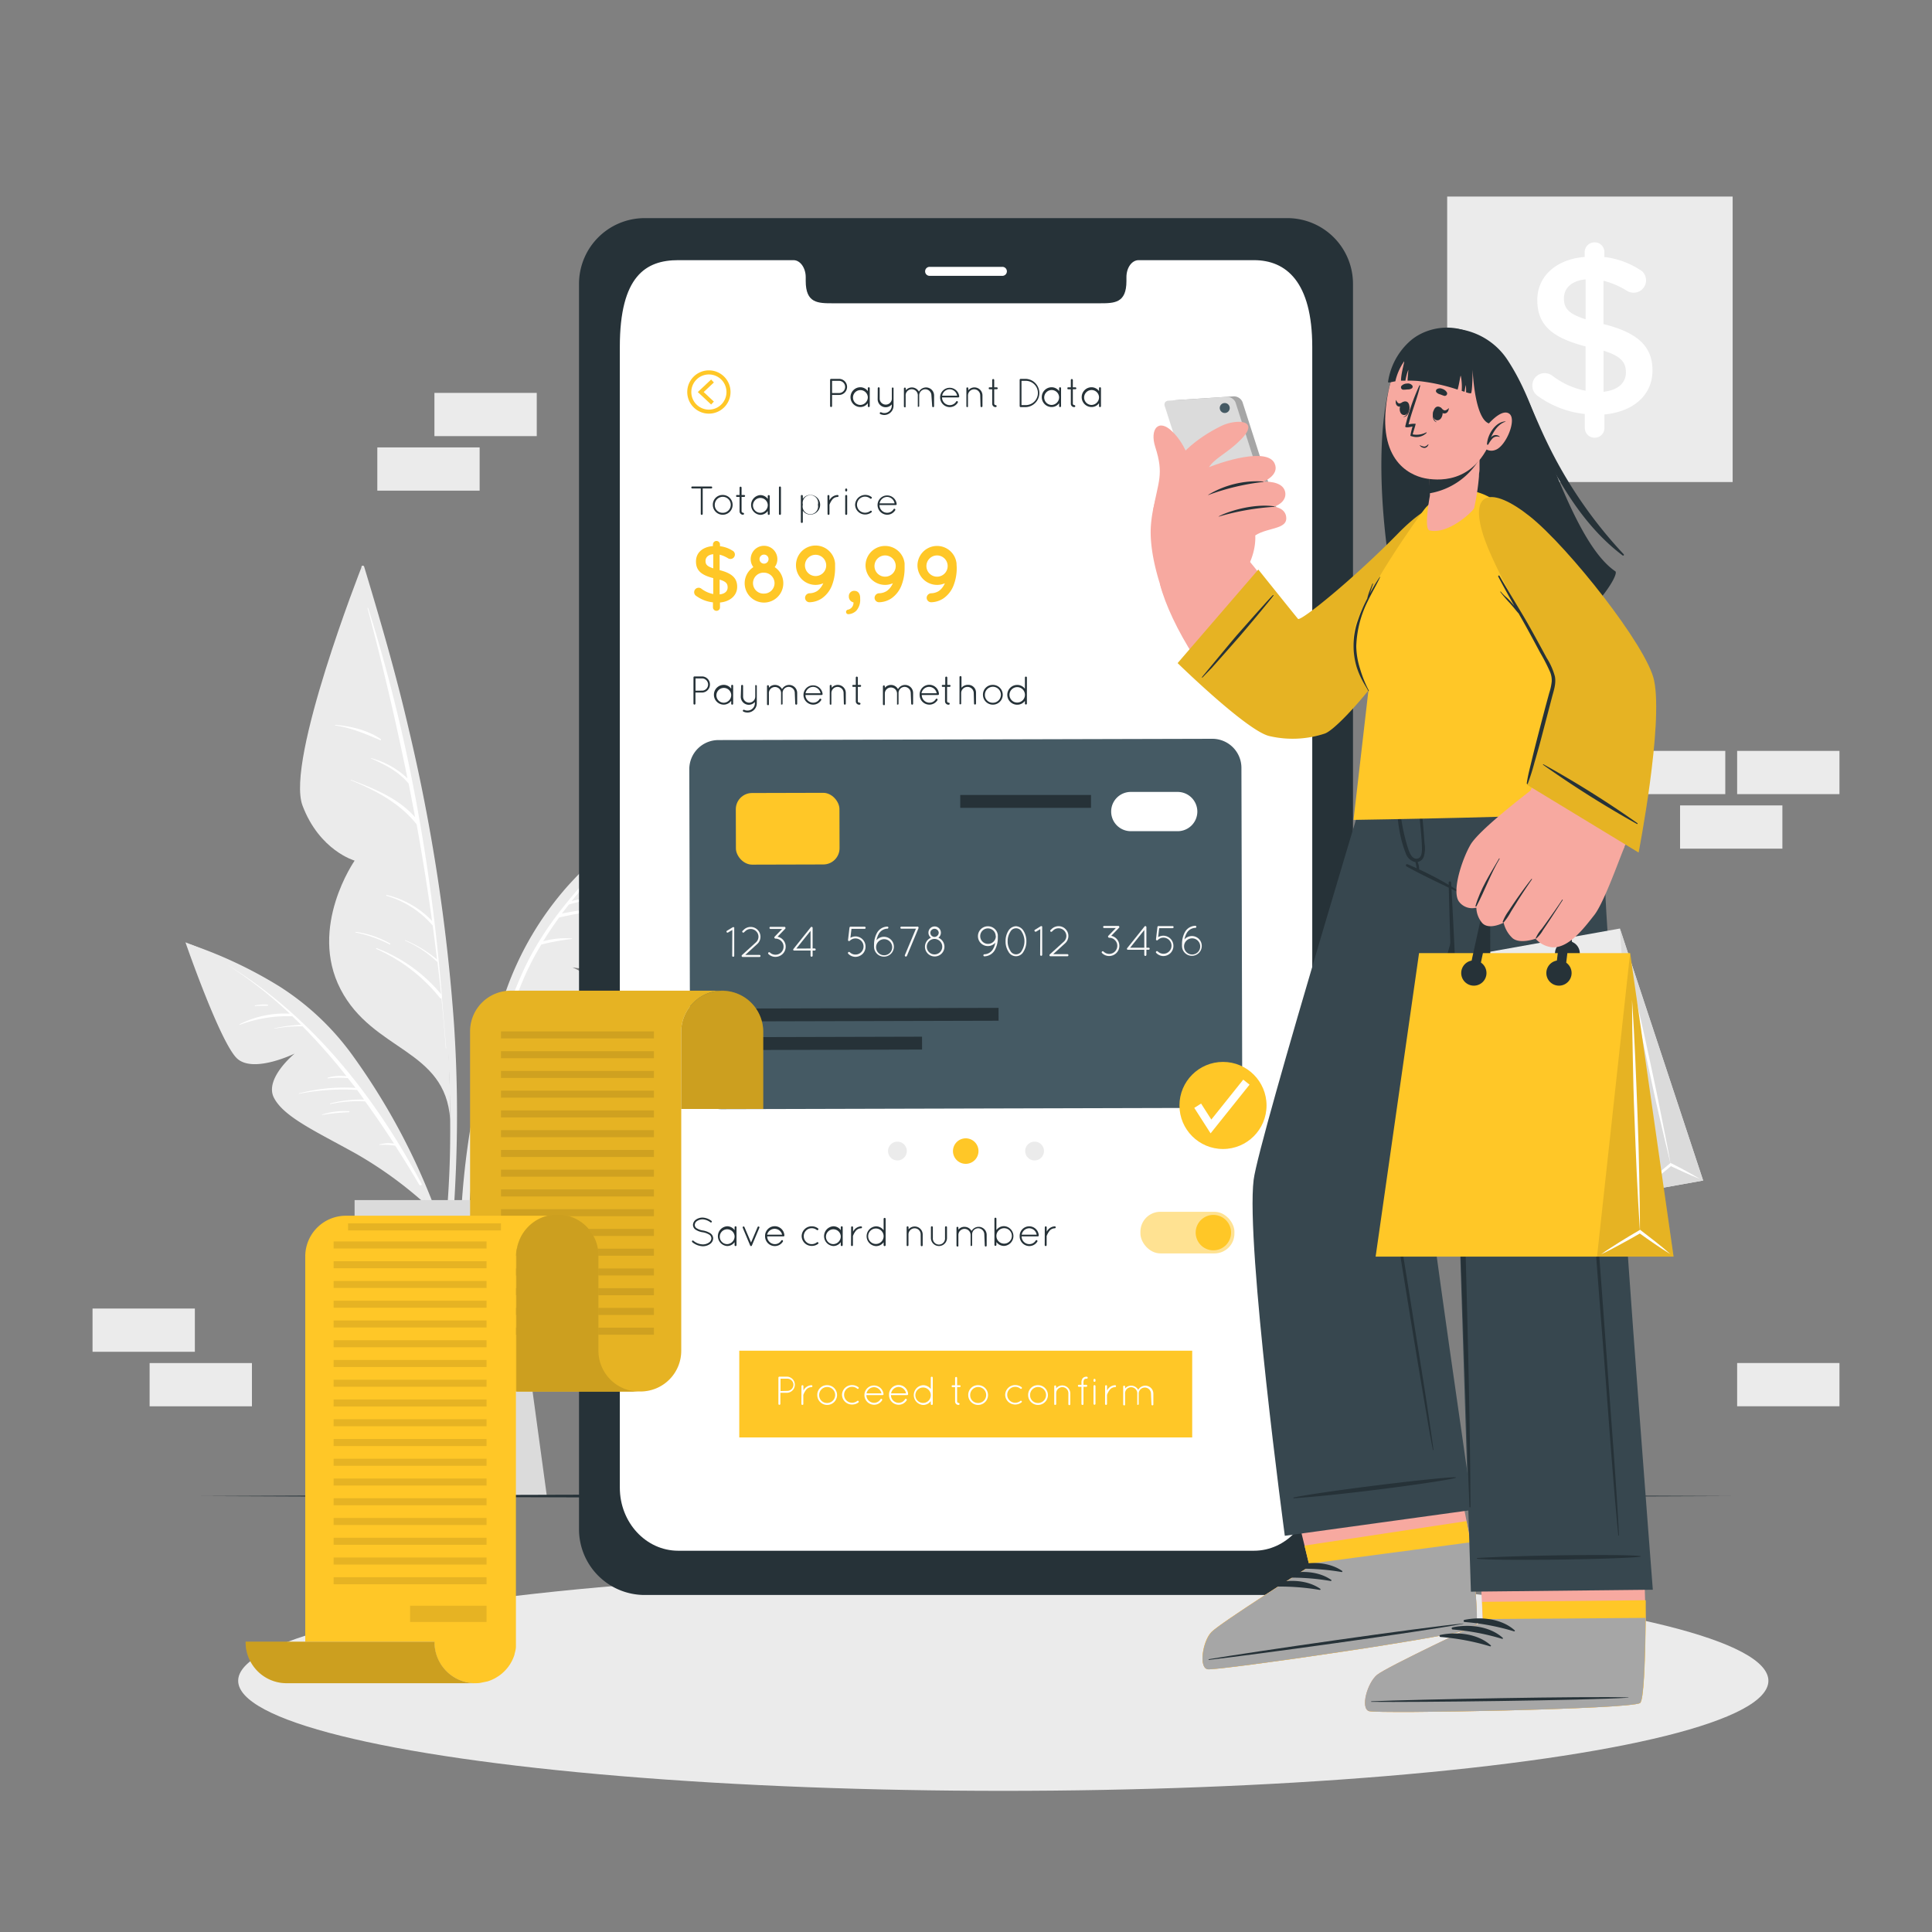 <svg xmlns="http://www.w3.org/2000/svg" viewBox="0 0 500 500"><rect x="0" y="0" width="500" height="500" fill="#808080" stroke="none"/><g id="freepik--background-complete--inject-39"><rect x="374.53" y="50.87" width="73.88" height="73.88" style="fill:#ebebeb"></rect><path d="M412.7,62.72a2.49,2.49,0,0,1,2.51,2.51v1.29a21.31,21.31,0,0,1,9.05,3.21A3.12,3.12,0,0,1,426,72.54a3.21,3.21,0,0,1-3.27,3.21,3.41,3.41,0,0,1-1.75-.53,21.41,21.41,0,0,0-6-2.57V83.87c8.88,2.22,12.68,5.78,12.68,12,0,6.43-5,10.69-12.44,11.39v3.51a2.49,2.49,0,0,1-2.51,2.51,2.54,2.54,0,0,1-2.57-2.51v-3.63a25.25,25.25,0,0,1-12-4.55,3.21,3.21,0,0,1-1.57-2.81,3.16,3.16,0,0,1,3.21-3.21,3.26,3.26,0,0,1,1.93.64,20.7,20.7,0,0,0,8.64,3.92V89.65c-8.53-2.22-12.5-5.43-12.5-12,0-6.25,5-10.57,12.27-11.16V65.23A2.54,2.54,0,0,1,412.7,62.72Zm-2.34,19.92V72.3c-3.74.35-5.61,2.34-5.61,4.91S405.86,81.18,410.36,82.64ZM415,90.76v10.63c3.74-.41,5.79-2.28,5.79-5.08C420.76,93.74,419.47,92.16,415,90.76Z" style="fill:#fff"></path><path d="M118,302.39a352.34,352.34,0,0,0-.51-37.48,477,477,0,0,0-11.74-76.36c-3.27-14.13-7.31-28-11.51-41.9-.12-.41-.79-.3-.68.14,13,48.92,23.65,99.4,22.92,150.25-.21,14.23-1.85,28.2-3.21,42.35,0,.37.59.52.68.14C116.63,327.42,117.5,314.75,118,302.39Z" style="fill:#ebebeb"></path><path d="M93.56,146.79s-19.68,50-15.27,61.69,13.49,14.25,13.49,14.25-12,17.19-3.63,33.31,27.11,15.37,28.35,33.65C116.5,289.69,117.55,213.25,93.56,146.79Z" style="fill:#ebebeb"></path><path d="M114.37,258.12a.47.47,0,0,0,0-.26c-2.77-34-8.79-67.82-19.09-100.49,0-.09-.19-.06-.17,0q5.85,21.92,10.34,44.07a21.85,21.85,0,0,0-9.4-5.24c-.06,0-.09.08,0,.1,3.64,1.58,7.13,3.4,9.7,6.49.57,2.89,1.14,5.79,1.67,8.69-4.4-4.92-10.5-7.36-16.6-9.67-.09,0-.13.1,0,.13,6.36,2.59,12.69,5.92,17,11.4q2.25,12.44,4,25a23.71,23.71,0,0,0-11.74-6.72c-.13,0-.21.17-.07.21a24.7,24.7,0,0,1,11.9,7.62l.07.05q.6,4.41,1.12,8.82a30.4,30.4,0,0,0-8.23-5c-.08,0-.12.09,0,.13a28.35,28.35,0,0,1,8.24,5.45.18.18,0,0,0,.1,0c.33,2.8.65,5.6.94,8.4a40,40,0,0,0-16.69-11.92.11.11,0,0,0-.08.2,43.4,43.4,0,0,1,16.45,12.66.38.38,0,0,0,.42.13c.42,4.3.81,8.6,1.12,12.92,0,.06.1.06.1,0Q114.91,264.75,114.37,258.12Z" style="fill:#fff"></path><path d="M98.55,191.28c-3.41-2.35-7.75-3.35-11.82-3.69a.08.08,0,0,0,0,.15c4.24.63,7.8,2.17,11.69,3.82C98.58,191.64,98.7,191.38,98.55,191.28Z" style="fill:#fff"></path><path d="M100.94,244.17a24.93,24.93,0,0,0-8.87-3c-.11,0-.12.15,0,.17a33.22,33.22,0,0,1,8.78,3.08A.12.12,0,0,0,100.94,244.17Z" style="fill:#fff"></path><path d="M169.74,209.3A133.74,133.74,0,0,0,147,229.21a81.83,81.83,0,0,0-16,27.09,202.39,202.39,0,0,0-11.9,64.79,157.56,157.56,0,0,0,3.5,36.44.35.35,0,0,0,.68-.13,204.58,204.58,0,0,1,.36-63.69c3.39-20.66,8.69-43.15,21.83-59.94,7.15-9.14,16.07-16.34,24.89-23.77C170.81,209.61,170.22,209,169.74,209.3Z" style="fill:#ebebeb"></path><path d="M122,306.22A122.24,122.24,0,0,1,138.59,285c9.84-9.84,18.13-16.84,19.41-23.35s-9.86-11.3-9.86-11.3,13.62,2.45,17.35-3.27S171,208.23,171,208.23s-24.79,17.7-36.33,42.51S122,306.22,122,306.22Z" style="fill:#ebebeb"></path><path d="M162.44,216.72C152,227,141.52,237.88,135.38,251.34a132.58,132.58,0,0,0-5.48,14.27v0c-.32,1-.64,2-.94,2.94a.34.34,0,0,0-.05.17,280.36,280.36,0,0,0-7,30.59c0,.07.09.1.1,0,1.07-5.16,2.25-10.38,3.56-15.58l.15,0a21.58,21.58,0,0,1,6.51-1.65c.14,0,.13-.27,0-.27a24.24,24.24,0,0,0-6.43,1.18c1.2-4.69,2.5-9.37,4-14a68.8,68.8,0,0,1,14.7-1.92c.05,0,.06-.08,0-.08A55.66,55.66,0,0,0,130,268.25c.26-.79.53-1.57.79-2.36a73.71,73.71,0,0,1,9.78-1.66c.06,0,.06-.11,0-.1a46.73,46.73,0,0,0-9.58,1.16c1.35-4,2.8-7.92,4.42-11.76a71.35,71.35,0,0,1,4.68-9.08A61,61,0,0,1,148,243c.08,0,.07-.12,0-.13a21.59,21.59,0,0,0-7.42.73c1.3-2.1,2.67-4.16,4.14-6.16h0c5.56-1.23,11.19-2.38,16.88-1.31.1,0,.13-.14,0-.17-5.41-1.42-10.78-.6-16.17.46.59-.78,1.19-1.55,1.8-2.32a37.19,37.19,0,0,1,10.38-1.63c.08,0,.09-.11,0-.11a26.81,26.81,0,0,0-9.68.86c4.6-5.71,9.67-11.08,14.69-16.38C162.87,216.62,162.69,216.48,162.44,216.72Z" style="fill:#fff"></path><path d="M162.17,239.3a22,22,0,0,0-4.93-.17c-.2,0-.18.34,0,.35,1.63.05,3.26-.08,4.89,0A.1.1,0,0,0,162.17,239.3Z" style="fill:#fff"></path><path d="M144.33,271.42a22.23,22.23,0,0,0-7.64,1.54c-.06,0,0,.12,0,.11,2.53-.61,5.08-.85,7.63-1.27A.19.19,0,0,0,144.33,271.42Z" style="fill:#fff"></path><path d="M139,260.33a16,16,0,0,0-3.24.29.1.1,0,0,0,0,.19,16.06,16.06,0,0,0,3.25-.15A.17.17,0,0,0,139,260.33Z" style="fill:#fff"></path><path d="M49.33,244.44a112.67,112.67,0,0,1,23,10.85,68.86,68.86,0,0,1,19.19,18.23,170.39,170.39,0,0,1,24.61,49.69,132.89,132.89,0,0,1,5.58,30.3.29.29,0,0,1-.58.05,172,172,0,0,0-15-51.46c-7.51-15.94-17-32.91-31.52-43.46-7.9-5.75-16.78-9.51-25.63-13.49C48.53,244.94,48.86,244.28,49.33,244.44Z" style="fill:#ebebeb"></path><path d="M110.38,311.84A103.4,103.4,0,0,0,92,298.5c-10.24-5.69-18.57-9.44-21.11-14.41s5.37-11.43,5.37-11.43-10.46,5.13-14.8,1.37S48,243.88,48,243.88s24.15,8.59,39.23,26S110.38,311.84,110.38,311.84Z" style="fill:#ebebeb"></path><path d="M109.12,306.39C97,283.72,80.92,263.22,58.84,249.68c0,0,0,0,0,0A111.53,111.53,0,0,1,75,262.34a25.65,25.65,0,0,0-13,2.74c-.09.05,0,.17.07.14A35.41,35.41,0,0,1,75.44,263a.28.28,0,0,0,.15-.06c.78.75,1.55,1.5,2.32,2.27a40.6,40.6,0,0,0-6.94.92c-.06,0,0,.1,0,.09a35.34,35.34,0,0,1,7.33-.6,152.57,152.57,0,0,1,11.39,12.93,11.66,11.66,0,0,0-4.85.35.1.1,0,0,0,0,.19,25.64,25.64,0,0,1,5.18-.08c.66.85,1.33,1.68,2,2.54a46.76,46.76,0,0,0-14.66,1.42c-.07,0,0,.13,0,.11a59.44,59.44,0,0,1,15.06-1c.61.82,1.2,1.66,1.8,2.49a31.71,31.71,0,0,0-8.72,1c-.11,0-.08.2,0,.17a33.38,33.38,0,0,1,9-.7c2.6,3.58,5.09,7.24,7.48,10.94a8.14,8.14,0,0,0-3.83.23.06.06,0,0,0,0,.11,16.38,16.38,0,0,1,4.14.19q3.22,5,6.23,10.13C108.81,306.91,109.28,306.7,109.12,306.39Z" style="fill:#fff"></path><path d="M90.33,287.59a18.79,18.79,0,0,0-7,.86c-.06,0,0,.12,0,.1a54.66,54.66,0,0,1,7-.71C90.47,287.83,90.5,287.6,90.33,287.59Z" style="fill:#fff"></path><path d="M69.27,260a12.13,12.13,0,0,0-3.24.19c-.13,0-.09.21,0,.19,1.06-.11,2.11-.07,3.17-.1C69.42,260.23,69.45,260,69.27,260Z" style="fill:#fff"></path><polygon points="141.52 387.18 87.01 387.18 94.78 330.24 96.77 315.64 131.76 315.64 133.75 330.24 141.52 387.18" style="fill:#dbdbdb"></polygon><polygon points="133.75 330.24 94.78 330.24 96.77 315.64 131.76 315.64 133.75 330.24" style="fill:#c7c7c7"></polygon><rect x="91.77" y="310.58" width="45" height="12.36" style="fill:#dbdbdb"></rect><rect x="434.79" y="208.44" width="26.48" height="11.19" transform="translate(896.07 428.07) rotate(180)" style="fill:#ebebeb"></rect><rect x="449.56" y="194.33" width="26.48" height="11.19" transform="translate(925.61 399.85) rotate(180)" style="fill:#ebebeb"></rect><rect x="420.02" y="194.33" width="26.48" height="11.19" transform="translate(866.52 399.85) rotate(180)" style="fill:#ebebeb"></rect><rect x="38.73" y="352.76" width="26.48" height="11.19" transform="translate(103.93 716.71) rotate(180)" style="fill:#ebebeb"></rect><rect x="23.96" y="338.65" width="26.48" height="11.19" transform="translate(74.39 688.49) rotate(180)" style="fill:#ebebeb"></rect><rect x="449.56" y="352.75" width="26.48" height="11.19" transform="translate(925.61 716.69) rotate(180)" style="fill:#ebebeb"></rect><rect x="112.43" y="101.68" width="26.48" height="11.19" style="fill:#ebebeb"></rect><rect x="97.65" y="115.79" width="26.48" height="11.19" style="fill:#ebebeb"></rect></g><g id="freepik--Shadow--inject-39"><ellipse cx="259.65" cy="434.98" rx="198.01" ry="28.49" style="fill:#ebebeb"></ellipse></g><g id="freepik--Floor--inject-39"><path d="M51.94,387.18c126.89-.62,269.23-.62,396.12,0-126.89.61-269.23.61-396.12,0Z" style="fill:#263238"></path></g><g id="freepik--Device--inject-39"><path d="M350.15,73.61v322a17,17,0,0,1-16.87,17.17H166.71a17,17,0,0,1-16.86-17.17v-322a17,17,0,0,1,16.86-17.16H333.28A17,17,0,0,1,350.15,73.61Z" style="fill:#263238"></path><path d="M339.61,89.78V385c0,9-6.76,16.33-15.09,16.33h-149c-8.35,0-15.11-7.31-15.11-16.33V89.78c0-18.39,6.76-22.45,15.11-22.45h29.85c1.73,0,3.15,2,3.15,4.4v1c0,5.74,3.13,5.76,7,5.76h69c3.87,0,7,0,7-5.76v-1c0-2.44,1.39-4.4,3.15-4.4h29.86C332.85,67.33,339.61,72.94,339.61,89.78Z" style="fill:#fff"></path><path d="M259.41,71.39H240.58a1.16,1.16,0,0,1-1.16-1.17h0a1.16,1.16,0,0,1,1.16-1.16h18.83a1.16,1.16,0,0,1,1.17,1.16h0A1.17,1.17,0,0,1,259.41,71.39Z" style="fill:#fff"></path><path d="M321.28,198.71l.2,79.9a8.08,8.08,0,0,1-8.06,8.11l-126.72.33a8.1,8.1,0,0,1-8.11-8.07l-.2-79.9a7.53,7.53,0,0,1,7.5-7.55l127.84-.33A7.53,7.53,0,0,1,321.28,198.71Z" style="fill:#455a64"></path><rect x="190.44" y="205.21" width="26.82" height="18.54" rx="4.2" transform="translate(-0.56 0.53) rotate(-0.15)" style="fill:#FFC727"></rect><path d="M304.8,215.11l-12.14,0a5.07,5.07,0,0,1-5.09-5.07h0a5.07,5.07,0,0,1,5.07-5.09l12.13,0a5.1,5.1,0,0,1,5.1,5.07h0A5.08,5.08,0,0,1,304.8,215.11Z" style="fill:#fff"></path><path d="M189.52,240.68l-1.1.65a.27.27,0,0,1-.37-.09.26.26,0,0,1,.1-.37l1.5-.91a.29.29,0,0,1,.37.1.34.34,0,0,1,0,.2l0,7.14a.27.27,0,0,1-.53,0Z" style="fill:#f8f8f8"></path><path d="M192,247.19l3.62-3.29a2,2,0,0,0,.67-1.49,1.94,1.94,0,0,0-.53-1.33,2,2,0,0,0-1.48-.66,2,2,0,0,0-1.35.52l-.38.34a.25.25,0,0,1-.38,0,.25.25,0,0,1,0-.37l.38-.36a2.58,2.58,0,0,1,1.72-.66,2.55,2.55,0,0,1,2.54,2.53,2.54,2.54,0,0,1-.83,1.89l-3.1,2.82h3.68a.27.27,0,0,1,.26.28.26.26,0,0,1-.26.26l-4.34,0h0a.26.26,0,0,1-.2-.08A.29.29,0,0,1,192,247.19Z" style="fill:#f8f8f8"></path><path d="M203.23,240.35l-2,2.07a2.63,2.63,0,0,1,1.34,4.44,2.67,2.67,0,0,1-1.87.78,2.55,2.55,0,0,1-1.86-.77.28.28,0,0,1,.39-.39,2.08,2.08,0,0,0,1.47.6,2.11,2.11,0,0,0,1.47-.61,2.07,2.07,0,0,0,.61-1.48,2,2,0,0,0-.61-1.46,2.05,2.05,0,0,0-1.47-.61.27.27,0,0,1-.22-.11h0a.28.28,0,0,1,0-.4l1.93-2h-3a.27.27,0,0,1-.27-.28.26.26,0,0,1,.27-.27H203a.28.28,0,0,1,.28.27.28.28,0,0,1,0,.13A.41.41,0,0,1,203.23,240.35Z" style="fill:#f8f8f8"></path><path d="M209.77,246h-4.24a.25.25,0,0,1-.17-.05.26.26,0,0,1,0-.38l4.48-5.62h0a.26.26,0,0,1,.38,0,.28.28,0,0,1,.09.13s0,0,0,.05v0l0,5.33h.52a.27.27,0,1,1,0,.54h-.52v1.33a.27.27,0,0,1-.28.27.27.27,0,0,1-.26-.27Zm0-.53v-4.56l-3.67,4.57Z" style="fill:#f8f8f8"></path><path d="M219.53,246.83a.26.26,0,0,1,0-.39.28.28,0,0,1,.4,0,2.09,2.09,0,0,0,3.55-1.49,2.1,2.1,0,0,0-.61-1.48,2.1,2.1,0,0,0-2.94,0,.27.27,0,0,1-.39,0,.13.13,0,0,1-.07-.09h0a0,0,0,0,1,0,0,.25.25,0,0,1,0-.09.43.43,0,0,0,0-.05l.37-3.14a.22.22,0,0,1,.11-.2.23.23,0,0,1,.18-.07h3.62a.27.27,0,0,1,.28.28.27.27,0,0,1-.28.28h-3.39l-.27,2.31a2.67,2.67,0,0,1,1.32-.36A2.61,2.61,0,0,1,224,245a2.61,2.61,0,0,1-.76,1.87,2.7,2.7,0,0,1-1.87.77A2.63,2.63,0,0,1,219.53,246.83Z" style="fill:#f8f8f8"></path><path d="M226.92,241.5a3.16,3.16,0,0,1,2.72-1.7.27.27,0,0,1,.28.25.29.29,0,0,1-.27.29,2.65,2.65,0,0,0-2.26,1.42,5,5,0,0,0-.55,1.56,2.51,2.51,0,0,1,1.92-.88,2.57,2.57,0,1,1-2.56,2.66,2.85,2.85,0,0,1,0-.51A6.42,6.42,0,0,1,226.92,241.5Zm-.18,3.55a.68.68,0,0,0,0,.15.15.15,0,0,1,0,.07,2.08,2.08,0,1,0,0-.26Z" style="fill:#f8f8f8"></path><path d="M234.18,247.18l2.86-6.83h-3.76a.27.27,0,0,1,0-.54h4.11a.32.32,0,0,1,.17,0,.35.35,0,0,1,.15.17.24.24,0,0,1,0,.09.19.19,0,0,1,0,.14l-3,7.17a.27.27,0,0,1-.24.17.14.14,0,0,1-.11,0A.28.28,0,0,1,234.18,247.18Z" style="fill:#f8f8f8"></path><path d="M241.85,239.76a1.62,1.62,0,0,1,1,2.92,2.52,2.52,0,1,1-3.47,2.34,2.55,2.55,0,0,1,1.55-2.34,1.63,1.63,0,0,1-.65-1.31A1.6,1.6,0,0,1,241.85,239.76Zm0,7.24a2,2,0,0,0,0-4,2,2,0,0,0-2,2A2,2,0,0,0,241.87,247Zm0-4.53a1.12,1.12,0,0,0,1.09-1.11,1.09,1.09,0,0,0-2.17,0A1.1,1.1,0,0,0,241.85,242.47Z" style="fill:#f8f8f8"></path><path d="M255.68,239.72a2.56,2.56,0,0,1,2.56,2.26l0,.06,0,.66a6.51,6.51,0,0,1-.74,3.11,3.2,3.2,0,0,1-2.72,1.69h0a.26.26,0,0,1-.28-.25.28.28,0,0,1,.27-.29,2.66,2.66,0,0,0,2.26-1.42,4.83,4.83,0,0,0,.55-1.56,2.5,2.5,0,0,1-1.93.86,2.56,2.56,0,1,1,0-5.12Zm2,2.55a2,2,0,1,0-2,2A2,2,0,0,0,257.72,242.27Z" style="fill:#f8f8f8"></path><path d="M260.24,243.6a5,5,0,0,1,.74-2.73,2.4,2.4,0,0,1,1.94-1.17,2.45,2.45,0,0,1,1.95,1.16,5,5,0,0,1,.76,2.72,5,5,0,0,1-.75,2.72,2.2,2.2,0,0,1-3.89,0A4.88,4.88,0,0,1,260.24,243.6Zm.54,0a4.42,4.42,0,0,0,.67,2.41,1.65,1.65,0,0,0,3,0,4.64,4.64,0,0,0,0-4.82,1.66,1.66,0,0,0-3,0A4.43,4.43,0,0,0,260.78,243.6Z" style="fill:#f8f8f8"></path><path d="M269.22,240.47l-1.1.65a.29.29,0,0,1-.13,0,.29.29,0,0,1-.24-.14.25.25,0,0,1,.1-.36l1.5-.92a.29.29,0,0,1,.37.1.35.35,0,0,1,0,.2l0,7.15a.27.27,0,0,1-.53,0Z" style="fill:#f8f8f8"></path><path d="M271.68,247l3.62-3.29a2,2,0,0,0,.67-1.49,2,2,0,0,0-.53-1.33,2,2,0,0,0-1.48-.65,2,2,0,0,0-1.35.51l-.38.35a.27.27,0,0,1-.37-.39l.38-.36a2.63,2.63,0,0,1,1.72-.66,2.49,2.49,0,0,1,1.87.83,2.46,2.46,0,0,1,.67,1.7,2.54,2.54,0,0,1-.83,1.89l-3.1,2.82h3.68a.27.27,0,0,1,.26.28.27.27,0,0,1-.26.27h-4.38a.23.23,0,0,1-.2-.08A.29.29,0,0,1,271.68,247Z" style="fill:#f8f8f8"></path><path d="M289.59,240.12l-2,2.07a2.59,2.59,0,0,1,1.33.71,2.64,2.64,0,0,1,.77,1.87,2.59,2.59,0,0,1-.77,1.87,2.65,2.65,0,0,1-1.87.78,2.59,2.59,0,0,1-1.85-.77.26.26,0,0,1,0-.39.27.27,0,0,1,.39,0,2.09,2.09,0,0,0,3.56-1.49,2,2,0,0,0-.62-1.47,2,2,0,0,0-1.47-.6.29.29,0,0,1-.22-.12h0a.28.28,0,0,1,0-.4l1.93-2h-3a.27.27,0,0,1-.28-.28.28.28,0,0,1,.28-.28h3.63a.27.27,0,0,1,.28.28.24.24,0,0,1,0,.12A.28.28,0,0,1,289.59,240.12Z" style="fill:#f8f8f8"></path><path d="M296.14,245.8h-4.25a.2.2,0,0,1-.16-.06.25.25,0,0,1,0-.38l4.49-5.61h0a.26.26,0,0,1,.38,0,.67.67,0,0,1,.09.14s0,0,0,0v5.37h.52a.27.27,0,1,1,0,.53h-.52v1.34a.29.29,0,0,1-.28.27.28.28,0,0,1-.27-.27Zm0-.54,0-4.56-3.66,4.57Z" style="fill:#f8f8f8"></path><path d="M299.23,246.62a.26.26,0,0,1,0-.39.28.28,0,0,1,.4,0,2.12,2.12,0,0,0,1.47.6,2.08,2.08,0,1,0,0-4.16,2,2,0,0,0-1.47.62.27.27,0,0,1-.39,0,.18.18,0,0,1-.07-.09h0a.06.06,0,0,1,0,0,.22.22,0,0,1,0-.09.43.43,0,0,0,0-.05l.37-3.14a.23.23,0,0,1,.11-.2.26.26,0,0,1,.18-.06h3.62a.27.27,0,0,1,.28.27.27.27,0,0,1-.28.28H300l-.27,2.31a2.78,2.78,0,0,1,1.32-.36,2.63,2.63,0,0,1,2.63,2.63,2.61,2.61,0,0,1-.76,1.87,2.7,2.7,0,0,1-1.87.77A2.63,2.63,0,0,1,299.23,246.62Z" style="fill:#f8f8f8"></path><path d="M306.62,241.29a3.16,3.16,0,0,1,2.72-1.7.28.28,0,0,1,.28.26.29.29,0,0,1-.27.29,2.62,2.62,0,0,0-2.26,1.41,5.08,5.08,0,0,0-.55,1.56,2.56,2.56,0,1,1-.64,1.78,2.8,2.8,0,0,1,0-.51A6.44,6.44,0,0,1,306.62,241.29Zm-.18,3.56a.59.59,0,0,0,0,.14.19.19,0,0,1,0,.08,2.09,2.09,0,1,0,0-.27Z" style="fill:#f8f8f8"></path><rect x="190.56" y="260.93" width="67.86" height="3.33" transform="translate(-0.68 0.58) rotate(-0.15)" style="fill:#263238"></rect><rect x="190.58" y="268.36" width="48.04" height="3.33" transform="translate(-0.7 0.56) rotate(-0.15)" style="fill:#263238"></rect><rect x="249.05" y="205.05" width="33.84" height="3.33" transform="matrix(1, 0, 0, 1, -0.54, 0.69)" style="fill:#263238"></rect><path d="M179.47,175.31a.26.26,0,0,1,.25-.25h2.07a2.09,2.09,0,0,1,0,4.17l-1.81,0v2.87a.26.26,0,0,1-.26.25.26.26,0,0,1-.25-.25Zm2.32,3.43a1.59,1.59,0,0,0,0-3.17H180v3.17Z" style="fill:#263238"></path><path d="M189.74,177.51v4.61a.26.26,0,0,1-.25.25.25.25,0,0,1-.25-.25v-.76a2.41,2.41,0,0,1-1.92,1,2.56,2.56,0,0,1,0-5.12,2.38,2.38,0,0,1,1.92,1v-.75a.25.25,0,0,1,.25-.26A.26.26,0,0,1,189.74,177.51Zm-.5,2.3a1.92,1.92,0,1,0-1.92,2.06A2,2,0,0,0,189.24,179.81Z" style="fill:#263238"></path><path d="M191.81,177.49a.24.24,0,0,1,.24-.24.25.25,0,0,1,.26.24v2.78a1.57,1.57,0,0,0,1.56,1.58,1.59,1.59,0,0,0,1.59-1.58v-2.78a.17.17,0,0,1,0-.12v0h0a.3.3,0,0,1,.1-.07h.11l.13.06a.24.24,0,0,1,.06.08.19.19,0,0,1,0,.1V182a2.4,2.4,0,0,1-2.43,2.4,2.45,2.45,0,0,1-1.05-.24.25.25,0,0,1-.11-.33.26.26,0,0,1,.32-.13,1.89,1.89,0,0,0,.84.2,1.91,1.91,0,0,0,1.93-1.9v-.33a2.12,2.12,0,0,1-1.59.73,2.09,2.09,0,0,1-2.06-2.09Z" style="fill:#263238"></path><path d="M205.69,179.34a1.58,1.58,0,1,0-3.16,0v2.86a.28.28,0,0,1-.12.14l-.13,0h-.07l-.07,0,0,0,0,0s0,0,0,0v0a0,0,0,0,0,0,0v-2.84a1.58,1.58,0,1,0-3.15,0v2.79a.22.22,0,0,1-.12.2l-.06,0h-.1a.26.26,0,0,1-.21-.19v-4.67a.25.25,0,1,1,.49,0V178a2,2,0,0,1,1.57-.74,2.06,2.06,0,0,1,1.83,1.09,2.12,2.12,0,0,1,1.84-1.09,2.08,2.08,0,0,1,2.08,2.08v2.79a.25.25,0,0,1-.26.24.25.25,0,0,1-.24-.24Z" style="fill:#263238"></path><path d="M207.94,179.82a2.48,2.48,0,0,1,4.95-.19h0v0a.24.24,0,0,1-.25.23h-4.19a2,2,0,0,0,2,2,1.94,1.94,0,0,0,1.65-.93.23.23,0,0,1,.33-.08.26.26,0,0,1,.09.35,2.44,2.44,0,0,1-2.07,1.16A2.52,2.52,0,0,1,207.94,179.82Zm.54-.41h3.87a2,2,0,0,0-1.92-1.65A2,2,0,0,0,208.48,179.41Z" style="fill:#263238"></path><path d="M218.32,179.34a1.57,1.57,0,0,0-1.57-1.57,1.6,1.6,0,0,0-1.59,1.57v2.82a.31.31,0,0,1,0,.12.23.23,0,0,1-.19.09h-.06a.26.26,0,0,1-.17-.14,0,0,0,0,1,0,0v-4.68a.25.25,0,1,1,.49,0V178a2.07,2.07,0,0,1,3.66,1.33v2.78a.25.25,0,0,1-.25.25.25.25,0,0,1-.25-.25Z" style="fill:#263238"></path><path d="M222.86,177.51a.28.28,0,0,1-.25.25H222v3.72a.4.4,0,0,0,.38.38.26.26,0,1,1,0,.51.87.87,0,0,1-.9-.89v-3.72h-.64c-.25,0-.25-.13-.25-.25s0-.26.25-.26h.64v-1.9a.27.27,0,0,1,.25-.25.29.29,0,0,1,.27.25v1.9h.66A.28.28,0,0,1,222.86,177.51Z" style="fill:#263238"></path><path d="M235.7,179.34a1.61,1.61,0,0,0-1.59-1.58,1.59,1.59,0,0,0-1.57,1.58v2.86a.29.29,0,0,1-.13.14.27.27,0,0,1-.12,0h-.08l-.06,0,0,0,0,0s0,0,0,0v0a0,0,0,0,0,0,0v-2.84a1.58,1.58,0,1,0-3.16,0v2.79a.23.23,0,0,1-.11.2l-.06,0h-.11a.28.28,0,0,1-.21-.19v-4.67a.25.25,0,0,1,.24-.25.24.24,0,0,1,.25.25V178a2.06,2.06,0,0,1,1.58-.74,2.09,2.09,0,0,1,1.83,1.09,2.1,2.1,0,0,1,1.83-1.09,2.08,2.08,0,0,1,2.08,2.08v2.79a.25.25,0,0,1-.25.24.25.25,0,0,1-.24-.24Z" style="fill:#263238"></path><path d="M238,179.82a2.48,2.48,0,0,1,5-.19h0v0a.24.24,0,0,1-.25.23h-4.2a2,2,0,0,0,2,2,1.92,1.92,0,0,0,1.64-.93.24.24,0,0,1,.34-.08.26.26,0,0,1,.08.35,2.44,2.44,0,0,1-2.06,1.16A2.52,2.52,0,0,1,238,179.82Zm.53-.41h3.88a2,2,0,0,0-1.92-1.65A2,2,0,0,0,238.48,179.41Z" style="fill:#263238"></path><path d="M246,177.51a.27.27,0,0,1-.25.25h-.65v3.72a.4.4,0,0,0,.37.38.26.26,0,1,1,0,.51.88.88,0,0,1-.9-.89v-3.72H244c-.25,0-.25-.13-.25-.25s0-.26.25-.26h.63v-1.9a.28.28,0,0,1,.25-.25.29.29,0,0,1,.28.25v1.9h.65A.27.27,0,0,1,246,177.51Z" style="fill:#263238"></path><path d="M252,179.27a1.63,1.63,0,0,0-3.25,0v2.88s0,0,0,0,0,0,0,0a.23.23,0,0,1-.16.13h-.07a.3.3,0,0,1-.2-.08l0-.09a.22.22,0,0,1,0-.08v-6.81a.25.25,0,0,1,.25-.25.26.26,0,0,1,.26.25V178a2.12,2.12,0,0,1,1.62-.76,2,2,0,0,1,2.14,2v2.85a.26.26,0,0,1-.26.25.25.25,0,0,1-.25-.25Z" style="fill:#263238"></path><path d="M256.81,177.25a2.56,2.56,0,1,1-2.42,2.56A2.5,2.5,0,0,1,256.81,177.25Zm0,4.62a2.07,2.07,0,1,0-1.92-2.06A2,2,0,0,0,256.81,181.87Z" style="fill:#263238"></path><path d="M265.25,181.38a2.45,2.45,0,0,1-2,1,2.56,2.56,0,0,1,0-5.12,2.44,2.44,0,0,1,2,1v-2.95a.26.26,0,0,1,.51,0v6.81a.26.26,0,0,1-.51,0Zm0-1.47v-.17a2,2,0,1,0,0,.17Z" style="fill:#263238"></path><path d="M181.36,126.41h-2.2a.25.25,0,0,1-.25-.26.25.25,0,0,1,.25-.25h4.91a.26.26,0,0,1,.25.25.26.26,0,0,1-.25.26h-2.21V133a.25.25,0,0,1-.25.25.25.25,0,0,1-.25-.25Z" style="fill:#263238"></path><path d="M186.9,128.1a2.56,2.56,0,1,1-2.42,2.55A2.5,2.5,0,0,1,186.9,128.1Zm0,4.61a2.07,2.07,0,1,0-1.92-2.06A2,2,0,0,0,186.9,132.71Z" style="fill:#263238"></path><path d="M192.83,128.35a.27.27,0,0,1-.25.25h-.66v3.72a.4.4,0,0,0,.38.38.29.29,0,0,1,.26.26.28.28,0,0,1-.26.25.88.88,0,0,1-.9-.89V128.6h-.64c-.25,0-.25-.13-.25-.25s0-.25.25-.25h.64v-1.9a.27.27,0,0,1,.25-.25.27.27,0,0,1,.27.25v1.9h.66A.26.26,0,0,1,192.83,128.35Z" style="fill:#263238"></path><path d="M199.2,128.35V133a.25.25,0,0,1-.5,0v-.76a2.41,2.41,0,0,1-1.92,1,2.56,2.56,0,0,1,0-5.11,2.37,2.37,0,0,1,1.92,1v-.75a.25.25,0,1,1,.5,0Zm-.5,2.3a1.92,1.92,0,1,0-1.92,2.06A2,2,0,0,0,198.7,130.65Z" style="fill:#263238"></path><path d="M201.59,126.15a.26.26,0,0,1,.25-.25.27.27,0,0,1,.27.25V133a.26.26,0,0,1-.27.25.25.25,0,0,1-.25-.25Z" style="fill:#263238"></path><path d="M207.26,130.74v-2.39a.25.25,0,0,1,.25-.25.26.26,0,0,1,.26.25v.74a2.38,2.38,0,0,1,1.94-1,2.54,2.54,0,0,1,0,5.08,2.39,2.39,0,0,1-1.94-1v2.92a.26.26,0,0,1-.26.25.25.25,0,0,1-.25-.25Zm.51-.11a2,2,0,1,0,3.9,0,2,2,0,1,0-3.9-.08Z" style="fill:#263238"></path><path d="M214.15,128.36a.25.25,0,1,1,.5,0v1.12a.75.75,0,0,1,.07-.12,2.47,2.47,0,0,1,2.05-1.25.25.25,0,0,1,.25.25.26.26,0,0,1-.25.25,1.82,1.82,0,0,0-1.48.83,4.37,4.37,0,0,0-.62,1.19.16.16,0,0,0,0,.09V133a.25.25,0,1,1-.5,0Z" style="fill:#263238"></path><path d="M218.74,126.68a.25.25,0,0,1,.25-.25.25.25,0,0,1,.26.25v.24a.27.27,0,0,1-.26.27.27.27,0,0,1-.25-.27Zm0,1.67a.25.25,0,0,1,.25-.25.24.24,0,0,1,.26.25V133a.25.25,0,0,1-.26.25.25.25,0,0,1-.25-.25Z" style="fill:#263238"></path><path d="M221.3,130.64a2.64,2.64,0,0,1,4.26-2,.22.22,0,0,1,0,.34.25.25,0,0,1-.34.05,2.08,2.08,0,1,0-1.32,3.66,2.19,2.19,0,0,0,1.32-.45.26.26,0,0,1,.34,0,.24.24,0,0,1-.05.37,2.66,2.66,0,0,1-1.61.54A2.58,2.58,0,0,1,221.3,130.64Z" style="fill:#263238"></path><path d="M227.11,130.66a2.48,2.48,0,0,1,4.95-.18h0v0a.24.24,0,0,1-.25.23h-4.2a2,2,0,0,0,2,2,1.93,1.93,0,0,0,1.65-.93.24.24,0,0,1,.34-.08.27.27,0,0,1,.08.35,2.44,2.44,0,0,1-2.07,1.16A2.52,2.52,0,0,1,227.11,130.66Zm.53-.4h3.87a2,2,0,0,0-1.92-1.66A2,2,0,0,0,227.64,130.26Z" style="fill:#263238"></path><path d="M185.43,140a.9.9,0,0,1,.9.9v.46a7.66,7.66,0,0,1,3.24,1.15,1.12,1.12,0,0,1,.62,1,1.15,1.15,0,0,1-1.17,1.15,1.12,1.12,0,0,1-.62-.19,7.79,7.79,0,0,0-2.16-.92v4c3.18.8,4.54,2.07,4.54,4.31s-1.8,3.82-4.45,4.07v1.26a.89.89,0,0,1-.9.89.91.91,0,0,1-.92-.89v-1.3a9,9,0,0,1-4.28-1.63,1.15,1.15,0,0,1,.58-2.15,1.12,1.12,0,0,1,.69.23,7.4,7.4,0,0,0,3.09,1.4v-4.12c-3.05-.79-4.47-1.94-4.47-4.3s1.78-3.78,4.39-4v-.44A.91.91,0,0,1,185.43,140Zm-.84,7.13v-3.7c-1.33.12-2,.83-2,1.75S183,146.56,184.59,147.09Zm1.65,2.9v3.8c1.34-.14,2.07-.81,2.07-1.82S187.85,150.49,186.24,150Z" style="fill:#FFC727"></path><path d="M202.72,150.93a5,5,0,1,1-7.75-4.16,3.35,3.35,0,0,1-.69-2.07,3.45,3.45,0,0,1,6.9,0,3.35,3.35,0,0,1-.69,2.07A5,5,0,0,1,202.72,150.93Zm-2.27,0a2.73,2.73,0,0,0-2.7-2.72,2.71,2.71,0,1,0,0,5.41A2.7,2.7,0,0,0,200.45,150.93Zm-3.89-6.23a1.17,1.17,0,1,0,2.34,0,1.17,1.17,0,0,0-2.34,0Z" style="fill:#FFC727"></path><path d="M206,146.33a5.07,5.07,0,0,1,10.12-.52s0,0,0,0c0,.4,0,.8,0,1.19a12.33,12.33,0,0,1-.73,4.29,7.34,7.34,0,0,1-2.7,3.57,6,6,0,0,1-3.13,1,1.16,1.16,0,0,1-1.21-1.11,1.2,1.2,0,0,1,1.12-1.21,3.85,3.85,0,0,0,2-.58,4.27,4.27,0,0,0,1.31-1.47,3.91,3.91,0,0,0,.28-.54,5,5,0,0,1-2,.42A5.07,5.07,0,0,1,206,146.33Zm2.32,0a2.75,2.75,0,1,0,5.5,0,2.75,2.75,0,0,0-5.5,0Z" style="fill:#FFC727"></path><path d="M219.46,157.78a1.8,1.8,0,0,0,1.42-1.88,1.53,1.53,0,0,1-1.2-1.42v-.17a1.36,1.36,0,0,1,1.43-1.4c.94,0,1.5.71,1.5,1.84V155a4.19,4.19,0,0,1-1,3.05,3.15,3.15,0,0,1-2,.9.58.58,0,0,1-.65-.58A.59.59,0,0,1,219.46,157.78Z" style="fill:#FFC727"></path><path d="M224,146.33a5.07,5.07,0,0,1,10.11-.52s0,0,0,0c0,.4,0,.8,0,1.19a12.1,12.1,0,0,1-.73,4.29,7.32,7.32,0,0,1-2.69,3.57,6,6,0,0,1-3.14,1,1.17,1.17,0,0,1-1.21-1.11,1.21,1.21,0,0,1,1.13-1.21,3.84,3.84,0,0,0,2-.58,4.19,4.19,0,0,0,1.32-1.47,3,3,0,0,0,.27-.54,4.91,4.91,0,0,1-2,.42A5.07,5.07,0,0,1,224,146.33Zm2.32,0a2.75,2.75,0,1,0,5.49,0,2.75,2.75,0,0,0-5.49,0Z" style="fill:#FFC727"></path><path d="M237.44,146.33a5.07,5.07,0,0,1,10.11-.52s0,0,0,0c0,.4.05.8.05,1.19a12.11,12.11,0,0,1-.74,4.29,7.26,7.26,0,0,1-2.69,3.57,6,6,0,0,1-3.13,1,1.17,1.17,0,0,1-1.22-1.11,1.21,1.21,0,0,1,1.13-1.21,3.88,3.88,0,0,0,2-.58,4.27,4.27,0,0,0,1.31-1.47,3,3,0,0,0,.27-.54,4.91,4.91,0,0,1-2,.42A5.07,5.07,0,0,1,237.44,146.33Zm2.32,0a2.75,2.75,0,1,0,5.49,0,2.75,2.75,0,0,0-5.49,0Z" style="fill:#FFC727"></path><path d="M214.83,98.3a.25.25,0,0,1,.25-.25h2.06a2.08,2.08,0,1,1,0,4.16l-1.8,0v2.87a.26.26,0,0,1-.26.26.26.26,0,0,1-.25-.26Zm2.31,3.42a1.58,1.58,0,1,0,0-3.16h-1.8v3.16Z" style="fill:#263238"></path><path d="M225.09,100.49v4.61a.26.26,0,0,1-.25.26.26.26,0,0,1-.25-.26v-.76a2.39,2.39,0,0,1-1.92,1,2.56,2.56,0,0,1,0-5.12,2.4,2.4,0,0,1,1.92,1v-.75a.25.25,0,0,1,.25-.25A.24.24,0,0,1,225.09,100.49Zm-.5,2.31a1.92,1.92,0,1,0-1.92,2A2,2,0,0,0,224.59,102.8Z" style="fill:#263238"></path><path d="M227.16,100.48a.25.25,0,0,1,.5,0v2.78a1.58,1.58,0,0,0,3.15,0v-2.78a.24.24,0,0,1,.05-.13s0,0,0,0h0a.18.18,0,0,1,.09-.06h.12l.12.05a.2.2,0,0,1,.06.09.14.14,0,0,1,0,.1V105a2.42,2.42,0,0,1-2.44,2.4,2.65,2.65,0,0,1-1-.24.25.25,0,0,1-.1-.34.27.27,0,0,1,.32-.12,2,2,0,0,0,.83.2,1.92,1.92,0,0,0,1.93-1.9v-.34a2.07,2.07,0,0,1-3.65-1.35Z" style="fill:#263238"></path><path d="M241.05,102.33a1.61,1.61,0,0,0-1.59-1.59,1.59,1.59,0,0,0-1.57,1.59v2.82l0,0v0a.25.25,0,0,1-.12.13.28.28,0,0,1-.13,0h-.05s0,0,0,0,0,0-.06,0l0,0,0,0,0,0,0,0a0,0,0,0,0,0,0,0,0,0,0,0,0,0v-2.84a1.58,1.58,0,1,0-3.15,0v2.78a.22.22,0,0,1-.11.2l-.07,0s0,0,0,0h-.06a.31.31,0,0,1-.21-.19v-4.68a.24.24,0,0,1,.24-.24.23.23,0,0,1,.25.24V101a2.07,2.07,0,0,1,3.4.36,2.13,2.13,0,0,1,1.84-1.09,2.08,2.08,0,0,1,2.08,2.08v2.78a.25.25,0,0,1-.25.25.25.25,0,0,1-.24-.25Z" style="fill:#263238"></path><path d="M243.3,102.81a2.48,2.48,0,0,1,4.95-.19h0v0a.24.24,0,0,1-.25.23h-4.2a2,2,0,0,0,2,2,1.92,1.92,0,0,0,1.65-.92.25.25,0,0,1,.34-.09.28.28,0,0,1,.08.36,2.44,2.44,0,0,1-2.07,1.16A2.51,2.51,0,0,1,243.3,102.81Zm.53-.41h3.87a2,2,0,0,0-1.92-1.66A2,2,0,0,0,243.83,102.4Z" style="fill:#263238"></path><path d="M253.68,102.33a1.58,1.58,0,0,0-1.58-1.58,1.61,1.61,0,0,0-1.59,1.58v2.82a.22.22,0,0,1,0,.11.23.23,0,0,1-.19.1h-.06a.32.32,0,0,1-.16-.14s0,0,0,0V100.5a.25.25,0,0,1,.25-.25.25.25,0,0,1,.24.25V101a2.08,2.08,0,0,1,3.67,1.34v2.77a.26.26,0,0,1-.25.26.25.25,0,0,1-.25-.26Z" style="fill:#263238"></path><path d="M258.21,100.49a.26.26,0,0,1-.25.25h-.66v3.73a.39.39,0,0,0,.38.37.3.3,0,0,1,.26.26.29.29,0,0,1-.26.26.88.88,0,0,1-.9-.89v-3.73h-.64c-.25,0-.25-.12-.25-.25s0-.25.25-.25h.64v-1.9a.27.27,0,0,1,.25-.25.27.27,0,0,1,.27.25v1.9H258A.27.27,0,0,1,258.21,100.49Z" style="fill:#263238"></path><path d="M264.12,105.36h0a.27.27,0,0,1-.23-.26V98.3a.25.25,0,0,1,.25-.25h1.37a3.66,3.66,0,0,1,0,7.31Zm1.35-.52a3.14,3.14,0,1,0,0-6.28h-1.11v6.28Z" style="fill:#263238"></path><path d="M274.6,100.49v4.61a.26.26,0,0,1-.25.26.26.26,0,0,1-.25-.26v-.76a2.39,2.39,0,0,1-1.93,1,2.56,2.56,0,0,1,0-5.12,2.4,2.4,0,0,1,1.93,1v-.75a.24.24,0,0,1,.25-.25A.25.25,0,0,1,274.6,100.49Zm-.5,2.31a1.93,1.93,0,1,0-1.93,2A2,2,0,0,0,274.1,102.8Z" style="fill:#263238"></path><path d="M278.56,100.49a.27.27,0,0,1-.25.25h-.66v3.73a.39.39,0,0,0,.37.37.3.3,0,0,1,.27.26.29.29,0,0,1-.27.26.87.87,0,0,1-.89-.89v-3.73h-.64c-.25,0-.25-.12-.25-.25s0-.25.25-.25h.64v-1.9a.26.26,0,0,1,.25-.25.28.28,0,0,1,.27.25v1.9h.66A.28.28,0,0,1,278.56,100.49Z" style="fill:#263238"></path><path d="M284.93,100.49v4.61a.26.26,0,0,1-.25.26.26.26,0,0,1-.25-.26v-.76a2.39,2.39,0,0,1-1.93,1,2.56,2.56,0,0,1,0-5.12,2.4,2.4,0,0,1,1.93,1v-.75a.24.24,0,0,1,.25-.25A.25.25,0,0,1,284.93,100.49Zm-.5,2.31a1.93,1.93,0,1,0-1.93,2A2,2,0,0,0,284.43,102.8Z" style="fill:#263238"></path><polygon points="184.04 104.69 180.59 101.46 184.04 98.22 184.75 98.98 182.11 101.46 184.75 103.93 184.04 104.69" style="fill:#FFC727"></polygon><path d="M183.46,107.05a5.6,5.6,0,1,1,5.6-5.59A5.6,5.6,0,0,1,183.46,107.05Zm0-10.14a4.55,4.55,0,1,0,4.55,4.55A4.55,4.55,0,0,0,183.46,96.91Z" style="fill:#FFC727"></path><circle cx="316.51" cy="286.09" r="11.27" style="fill:#FFC727"></circle><polygon points="313.3 293.31 309.08 286.72 310.84 285.6 313.49 289.74 321.75 279.41 323.38 280.71 313.3 293.31" style="fill:#fff"></polygon><path d="M253.23,297.89a3.3,3.3,0,1,1-3.29-3.29A3.29,3.29,0,0,1,253.23,297.89Z" style="fill:#FFC727"></path><path d="M234.68,297.89a2.43,2.43,0,1,1-2.43-2.43A2.43,2.43,0,0,1,234.68,297.89Z" style="fill:#ebebeb"></path><path d="M270.18,297.89a2.43,2.43,0,1,1-2.43-2.43A2.43,2.43,0,0,1,270.18,297.89Z" style="fill:#ebebeb"></path><path d="M179.14,321.11a.22.22,0,0,1,.32,0,4,4,0,0,0,2.4.94,2.77,2.77,0,0,0,1.61-.48,1.34,1.34,0,0,0,.63-1.08,1.18,1.18,0,0,0-.6-1,4.67,4.67,0,0,0-1.69-.59h0a4.53,4.53,0,0,1-1.72-.62,1.51,1.51,0,0,1-.75-1.27,1.72,1.72,0,0,1,.76-1.37,3,3,0,0,1,1.76-.53,4,4,0,0,1,2.26.85.23.23,0,0,1,.06.32.21.21,0,0,1-.31.06,3.69,3.69,0,0,0-2-.77,2.63,2.63,0,0,0-1.49.44,1.24,1.24,0,0,0-.57,1,1,1,0,0,0,.54.89,4.16,4.16,0,0,0,1.56.55h0a5.1,5.1,0,0,1,1.85.67,1.64,1.64,0,0,1,.81,1.38,1.86,1.86,0,0,1-.83,1.46,3.25,3.25,0,0,1-1.88.57,4.58,4.58,0,0,1-2.69-1.05A.26.26,0,0,1,179.14,321.11Z" style="fill:#263238"></path><path d="M190.61,317.62v4.61a.25.25,0,0,1-.25.25.25.25,0,0,1-.25-.25v-.76a2.35,2.35,0,0,1-1.92,1,2.56,2.56,0,0,1,0-5.11,2.34,2.34,0,0,1,1.92,1v-.75a.25.25,0,0,1,.25-.25A.24.24,0,0,1,190.61,317.62Zm-.5,2.3a1.92,1.92,0,1,0-1.92,2.06A2,2,0,0,0,190.11,319.92Z" style="fill:#263238"></path><path d="M194.22,322.44a.31.31,0,0,1-.08-.11l-1.92-4.58a.25.25,0,0,1,.12-.32.24.24,0,0,1,.32.13l1.71,4,1.7-4a.25.25,0,0,1,.32-.13.24.24,0,0,1,.13.32l-1.91,4.53a.33.33,0,0,1-.07.13.21.21,0,0,1-.16.07h-.11Z" style="fill:#263238"></path><path d="M198,319.94a2.48,2.48,0,0,1,5-.19h0v0a.24.24,0,0,1-.25.23h-4.2a2,2,0,0,0,2,2,1.9,1.9,0,0,0,1.64-.93.26.26,0,0,1,.34-.08.27.27,0,0,1,.08.35,2.44,2.44,0,0,1-2.06,1.16A2.52,2.52,0,0,1,198,319.94Zm.53-.41h3.88a2,2,0,0,0-3.88,0Z" style="fill:#263238"></path><path d="M207.47,319.91a2.57,2.57,0,0,1,2.63-2.54,2.66,2.66,0,0,1,1.63.56.22.22,0,0,1,0,.34.25.25,0,0,1-.34.05,2.06,2.06,0,0,0-1.32-.46,2.06,2.06,0,1,0,0,4.12,2.17,2.17,0,0,0,1.32-.45.26.26,0,0,1,.34,0,.24.24,0,0,1,0,.37,2.66,2.66,0,0,1-1.61.54A2.58,2.58,0,0,1,207.47,319.91Z" style="fill:#263238"></path><path d="M218.09,317.62v4.61a.25.25,0,0,1-.25.25.25.25,0,0,1-.25-.25v-.76a2.36,2.36,0,0,1-1.92,1,2.56,2.56,0,0,1,0-5.11,2.35,2.35,0,0,1,1.92,1v-.75a.25.25,0,0,1,.25-.25A.24.24,0,0,1,218.09,317.62Zm-.5,2.3a1.92,1.92,0,1,0-1.92,2.06A2,2,0,0,0,217.59,319.92Z" style="fill:#263238"></path><path d="M220.27,317.63a.25.25,0,1,1,.5,0v1.13a.54.54,0,0,1,.07-.13,2.47,2.47,0,0,1,2-1.25.25.25,0,0,1,.25.25.26.26,0,0,1-.25.25,1.82,1.82,0,0,0-1.48.83,4.37,4.37,0,0,0-.62,1.19.2.2,0,0,0,0,.09v2.24a.25.25,0,1,1-.5,0Z" style="fill:#263238"></path><path d="M228.68,321.49a2.39,2.39,0,0,1-2,1,2.56,2.56,0,0,1,0-5.11,2.4,2.4,0,0,1,2,1v-2.95a.26.26,0,0,1,.27-.24.25.25,0,0,1,.25.24v6.81a.25.25,0,0,1-.25.25.26.26,0,0,1-.27-.25Zm0-1.47v-.17a2,2,0,1,0,0,.17Z" style="fill:#263238"></path><path d="M238.27,319.45a1.57,1.57,0,0,0-1.57-1.57,1.6,1.6,0,0,0-1.59,1.57v2.82a.26.26,0,0,1-.05.12.23.23,0,0,1-.19.09h-.06a.26.26,0,0,1-.17-.13s0,0,0,0v-4.68a.25.25,0,1,1,.49,0v.49a2.07,2.07,0,0,1,3.66,1.33v2.78a.24.24,0,0,1-.25.25.25.25,0,0,1-.25-.25Z" style="fill:#263238"></path><path d="M240.92,317.61a.24.24,0,0,1,.25-.25.25.25,0,0,1,.25.25v2.78a1.58,1.58,0,1,0,3.15,0v-2.78a.25.25,0,0,1,.25-.25.24.24,0,0,1,.26.25v2.78a2.08,2.08,0,1,1-4.16,0Z" style="fill:#263238"></path><path d="M254.74,319.45a1.61,1.61,0,0,0-1.59-1.58,1.59,1.59,0,0,0-1.57,1.58v2.86a.23.23,0,0,1-.13.14.27.27,0,0,1-.12,0h-.07a.15.15,0,0,1-.07,0l0,0,0,0,0,0v0a0,0,0,0,0,0,0s0,0,0,0v-2.84a1.58,1.58,0,1,0-3.16,0v2.79a.22.22,0,0,1-.11.2l-.06,0h-.11a.27.27,0,0,1-.21-.19v-4.67a.24.24,0,0,1,.24-.24.23.23,0,0,1,.25.24v.49a2,2,0,0,1,1.58-.73,2.1,2.1,0,0,1,1.83,1.08,2.11,2.11,0,0,1,1.83-1.08,2.08,2.08,0,0,1,2.08,2.07v2.79a.24.24,0,0,1-.25.24.24.24,0,0,1-.24-.24Z" style="fill:#263238"></path><path d="M257.36,320v-4.62a.25.25,0,0,1,.25-.24.25.25,0,0,1,.26.24v2.95a2.43,2.43,0,0,1,2-1,2.56,2.56,0,0,1,0,5.11,2.42,2.42,0,0,1-2-1v.74a.26.26,0,0,1-.26.25.25.25,0,0,1-.25-.25Zm.51-.1a2,2,0,1,0,0-.09Z" style="fill:#263238"></path><path d="M263.89,319.94a2.47,2.47,0,1,1,4.94-.19h0v0a.24.24,0,0,1-.25.23h-4.19a2,2,0,0,0,2,2,1.92,1.92,0,0,0,1.65-.93.25.25,0,0,1,.33-.08.26.26,0,0,1,.09.35,2.44,2.44,0,0,1-2.07,1.16A2.51,2.51,0,0,1,263.89,319.94Zm.53-.41h3.87a2,2,0,0,0-1.92-1.66A2,2,0,0,0,264.42,319.53Z" style="fill:#263238"></path><path d="M270.39,317.63a.25.25,0,0,1,.26-.25.24.24,0,0,1,.24.25v1.13a.35.35,0,0,1,.08-.13,2.44,2.44,0,0,1,2-1.25.24.24,0,0,1,.25.25.25.25,0,0,1-.25.25,1.82,1.82,0,0,0-1.48.83,5,5,0,0,0-.62,1.19.2.2,0,0,0,0,.09v2.24a.24.24,0,0,1-.24.25.25.25,0,0,1-.26-.25Z" style="fill:#263238"></path><rect x="295.14" y="313.61" width="24.33" height="10.77" rx="5.15" style="fill:#FFC727;opacity:0.5"></rect><path d="M318.6,319a4.58,4.58,0,1,1-4.58-4.58A4.58,4.58,0,0,1,318.6,319Z" style="fill:#FFC727"></path><rect x="191.32" y="349.56" width="117.22" height="22.45" style="fill:#FFC727"></rect><path d="M201.45,356.54a.26.26,0,0,1,.25-.26h2.06a2.09,2.09,0,0,1,0,4.17l-1.8,0v2.87a.26.26,0,0,1-.26.25.25.25,0,0,1-.25-.25Zm2.31,3.42a1.6,1.6,0,0,0,1.58-1.59,1.58,1.58,0,0,0-1.58-1.57H202V360Z" style="fill:#fff"></path><path d="M207.42,358.74a.25.25,0,0,1,.26-.25.24.24,0,0,1,.24.25v1.13a.35.35,0,0,1,.08-.13,2.44,2.44,0,0,1,2-1.25.24.24,0,0,1,.25.25.25.25,0,0,1-.25.25,1.82,1.82,0,0,0-1.48.83,4.86,4.86,0,0,0-.62,1.19.18.18,0,0,0,0,.09v2.24a.24.24,0,0,1-.24.25.25.25,0,0,1-.26-.25Z" style="fill:#fff"></path><path d="M213.93,358.48a2.56,2.56,0,1,1-2.42,2.55A2.5,2.5,0,0,1,213.93,358.48Zm0,4.61A2.07,2.07,0,1,0,212,361,2,2,0,0,0,213.93,363.09Z" style="fill:#fff"></path><path d="M217.91,361a2.57,2.57,0,0,1,2.63-2.54,2.68,2.68,0,0,1,1.63.56.25.25,0,0,1,0,.35.27.27,0,0,1-.35,0,2,2,0,0,0-1.31-.46,2.06,2.06,0,1,0,0,4.12,2.14,2.14,0,0,0,1.31-.45.27.27,0,0,1,.35,0,.26.26,0,0,1,0,.37,2.69,2.69,0,0,1-1.61.54A2.58,2.58,0,0,1,217.91,361Z" style="fill:#fff"></path><path d="M223.71,361a2.48,2.48,0,0,1,4.95-.18h0v0a.24.24,0,0,1-.25.23h-4.19a2,2,0,0,0,2,2,1.92,1.92,0,0,0,1.65-.93.25.25,0,0,1,.33-.08.26.26,0,0,1,.09.35,2.44,2.44,0,0,1-2.07,1.16A2.52,2.52,0,0,1,223.71,361Zm.54-.4h3.87A2,2,0,0,0,226.2,359,2,2,0,0,0,224.25,360.64Z" style="fill:#fff"></path><path d="M230.08,361a2.47,2.47,0,0,1,4.94-.18h0v0a.24.24,0,0,1-.25.23h-4.19a2,2,0,0,0,2,2,1.92,1.92,0,0,0,1.65-.93.25.25,0,0,1,.33-.08.26.26,0,0,1,.09.35,2.44,2.44,0,0,1-2.07,1.16A2.51,2.51,0,0,1,230.08,361Zm.53-.4h3.87a2,2,0,0,0-1.92-1.66A2,2,0,0,0,230.61,360.64Z" style="fill:#fff"></path><path d="M240.89,362.6a2.42,2.42,0,0,1-2,1,2.56,2.56,0,0,1,0-5.11,2.43,2.43,0,0,1,2,1v-2.94a.26.26,0,0,1,.26-.26.26.26,0,0,1,.25.26v6.8a.25.25,0,0,1-.25.25.26.26,0,0,1-.26-.25Zm0-1.47V361a2,2,0,1,0,0,.17Z" style="fill:#fff"></path><path d="M248.61,358.73a.27.27,0,0,1-.25.25h-.66v3.72a.4.4,0,0,0,.38.38.29.29,0,0,1,.26.26.27.27,0,0,1-.26.25.87.87,0,0,1-.9-.89V359h-.63c-.25,0-.25-.13-.25-.25s0-.25.25-.25h.63v-1.9a.27.27,0,0,1,.25-.25.27.27,0,0,1,.27.25v1.9h.66A.26.26,0,0,1,248.61,358.73Z" style="fill:#fff"></path><path d="M253,358.48a2.56,2.56,0,1,1-2.42,2.55A2.5,2.5,0,0,1,253,358.48Zm0,4.61a2.07,2.07,0,1,0-1.92-2.06A2,2,0,0,0,253,363.09Z" style="fill:#fff"></path><path d="M260.14,361a2.57,2.57,0,0,1,2.63-2.54,2.66,2.66,0,0,1,1.63.56.24.24,0,0,1,0,.35.27.27,0,0,1-.35,0,2,2,0,0,0-1.32-.46,2.06,2.06,0,1,0,0,4.12,2.15,2.15,0,0,0,1.32-.45.27.27,0,0,1,.35,0,.25.25,0,0,1-.06.37,2.66,2.66,0,0,1-1.61.54A2.58,2.58,0,0,1,260.14,361Z" style="fill:#fff"></path><path d="M268.5,358.48a2.56,2.56,0,1,1-2.42,2.55A2.5,2.5,0,0,1,268.5,358.48Zm0,4.61a2.07,2.07,0,1,0-1.92-2.06A2,2,0,0,0,268.5,363.09Z" style="fill:#fff"></path><path d="M276.5,360.56a1.57,1.57,0,0,0-1.58-1.57,1.6,1.6,0,0,0-1.58,1.57v2.82a.17.17,0,0,1-.06.12.21.21,0,0,1-.18.09H273a.26.26,0,0,1-.16-.13,0,0,0,0,1,0,0,0,0,0,0,0,0,0v-4.66a.24.24,0,0,1,.25-.25.25.25,0,0,1,.24.25v.49a2.06,2.06,0,0,1,1.58-.74,2.08,2.08,0,0,1,2.08,2.07v2.78a.25.25,0,0,1-.5,0Z" style="fill:#fff"></path><path d="M281.5,356.56a.25.25,0,0,1-.25.25.84.84,0,0,0-.65.19,1.32,1.32,0,0,0-.2.85v.54h.72a.26.26,0,0,1,.26.25.26.26,0,0,1-.26.26h-.72v4.45a.25.25,0,0,1-.25.25.26.26,0,0,1-.27-.25V358.9h-.67a.25.25,0,0,1-.25-.26.25.25,0,0,1,.25-.25h.67v-.54a1.82,1.82,0,0,1,.34-1.19,1.37,1.37,0,0,1,1-.37A.26.26,0,0,1,281.5,356.56Z" style="fill:#fff"></path><path d="M283,357.06a.26.26,0,0,1,.51,0v.24a.26.26,0,1,1-.51,0Zm0,1.67a.24.24,0,0,1,.25-.25.24.24,0,0,1,.26.25v4.61a.26.26,0,0,1-.51,0Z" style="fill:#fff"></path><path d="M286,358.74a.25.25,0,0,1,.26-.25.24.24,0,0,1,.24.25v1.13l.08-.13a2.44,2.44,0,0,1,2-1.25.24.24,0,0,1,.25.25.25.25,0,0,1-.25.25,1.85,1.85,0,0,0-1.48.83,4.73,4.73,0,0,0-.61,1.19.13.13,0,0,0,0,.09v2.24a.24.24,0,0,1-.24.25.25.25,0,0,1-.26-.25Z" style="fill:#fff"></path><path d="M297.87,360.56a1.59,1.59,0,0,0-3.17,0v2.87a.25.25,0,0,1-.12.13.31.31,0,0,1-.13,0h-.07l-.06,0,0,0,0,0,0,0v0a.06.06,0,0,0,0,0v-2.84a1.58,1.58,0,1,0-3.15,0v2.79a.21.21,0,0,1-.12.2l-.06,0h-.1a.26.26,0,0,1-.21-.19v-4.67a.24.24,0,0,1,.24-.24.24.24,0,0,1,.25.24v.49a2,2,0,0,1,1.57-.73,2.08,2.08,0,0,1,1.83,1.08,2.14,2.14,0,0,1,1.84-1.08,2.08,2.08,0,0,1,2.08,2.07v2.79a.25.25,0,0,1-.25.24.24.24,0,0,1-.24-.24Z" style="fill:#fff"></path></g><g id="freepik--Character--inject-39"><path d="M312.55,432c2.37.44,67.07-8.89,69.31-10.81.86-.72.05-10.23-1.26-21.69,0-.12,0-.24,0-.36-.27-2.36-8.54-41.48-8.54-41.48l-43.3,6.11,10,40.93.11.7s-23.17,14.65-25.4,17S310.18,431.58,312.55,432Z" style="fill:#f7a9a0"></path><path d="M381.86,421.19c-2.24,1.93-66.94,11.26-69.31,10.82s-1.32-7.22.91-9.58,25.41-17,25.41-17l-.13-.7L337.6,400l41.92-6.34c.33,1.67,1,5.12,1,5.47,0,.12,0,.24.05.35C381.91,411,382.72,420.48,381.86,421.19Z" style="fill:#FFC727"></path><path d="M312.54,432c1.22.22,18.82-2.13,36-4.73,3.45-.52,6.88-1,10.15-1.57,12.23-1.94,22.31-3.78,23.17-4.52s.08-9.95-1.2-21.2c0-.16,0-.32,0-.48a2.09,2.09,0,0,1,0-.36h-.05l-41.76,5.55.11.71s-23.18,14.65-25.41,17S310.17,431.58,312.54,432Z" style="fill:#a6a6a6"></path><path d="M312.92,429.39c10.87-1.84,54.88-8.23,65.76-9.23.09,0,.1.06,0,.07-10.73,2.06-54.79,8.1-65.75,9.34C312.71,429.6,312.69,429.43,312.92,429.39Z" style="fill:#263238"></path><path d="M334.12,405.5c4.17-1.42,9.52-1.52,13.24,1.06.14.1,0,.31-.15.28a60.77,60.77,0,0,0-13-.8A.28.28,0,0,1,334.12,405.5Z" style="fill:#263238"></path><path d="M331.29,407.81c4.17-1.42,9.52-1.52,13.24,1.07.14.1,0,.3-.15.28a60.78,60.78,0,0,0-13-.81A.28.28,0,0,1,331.29,407.81Z" style="fill:#263238"></path><path d="M328.46,410.12c4.17-1.42,9.52-1.51,13.24,1.07.14.1,0,.3-.15.28a61.43,61.43,0,0,0-13-.81A.28.28,0,0,1,328.46,410.12Z" style="fill:#263238"></path><path d="M332.51,397.46l48.66-6.71s-12.12-83-11.75-84.93c.47-2.46,29-118.89,29-118.89h-39.9s-32.82,108-34.08,118.42C322.37,322.19,332.51,397.46,332.51,397.46Z" style="fill:#37474f"></path><path d="M334.8,387.54c8.32-1.7,38.59-5.35,41.92-5.22a.08.08,0,0,1,0,.15c-3.19.95-29.25,4.45-41.92,5.28A.11.11,0,0,1,334.8,387.54Z" style="fill:#263238"></path><path d="M389.33,195.87c-1,2.86-1.8,5.75-2.68,8.64s-1.66,5.79-2.52,8.68c-1.7,5.72-3.32,11.47-4.95,17.21-3.29,11.59-6.42,23.23-9.49,34.88q-2.28,8.66-4.51,17.33c-1.48,5.79-3.05,11.58-4.38,17.41a29.91,29.91,0,0,0-.87,8.37,80.42,80.42,0,0,0,1.18,8.6q1.44,8.92,2.89,17.84,2.91,18,6,36c.25,1.47.55,2.93.83,4.39,0,.08.16.06.15,0-1.6-11.93-3.6-23.81-5.49-35.69q-1.39-8.81-2.83-17.6c-.5-3.07-1-6.13-1.49-9.21a31.42,31.42,0,0,1-.32-8.82,76,76,0,0,1,1.89-8.53c.72-2.86,1.44-5.73,2.17-8.59q2.2-8.67,4.48-17.33,4.56-17.4,9.32-34.75t9.6-34.48c.4-1.43.79-2.85,1.15-4.28C389.48,195.82,389.35,195.79,389.33,195.87Z" style="fill:#263238"></path><path d="M354.3,442.84c2.3.73,67.66-.47,70.12-2.1.94-.6,1.32-10.14,1.45-21.67v-.36c0-2.38-1.3-42.23-1.3-42.23l-42.73.66L383.7,419l0,.72s-24.81,11.65-27.33,13.72S352,442.12,354.3,442.84Z" style="fill:#f7a9a0"></path><path d="M425.92,414.14c0,1.55,0,3.07,0,4.57v.36c-.13,11.53-.51,21.07-1.46,21.67-2.45,1.63-67.82,2.83-70.12,2.1s-.4-7.32,2.1-9.39,27.33-13.72,27.33-13.72l0-.72-.19-4.45Z" style="fill:#FFC727"></path><path d="M354.3,442.84c2.3.73,67.66-.47,70.12-2.1.94-.6,1.32-10.14,1.45-21.67v-.36l-42.17.3,0,.72s-24.81,11.65-27.33,13.72S352,442.12,354.3,442.84Z" style="fill:#a6a6a6"></path><path d="M355,440.29c11-.47,55.48-1.34,66.41-1,.08,0,.09.06,0,.07-10.91.71-55.38,1.22-66.4,1.08C354.76,440.47,354.76,440.3,355,440.29Z" style="fill:#263238"></path><path d="M379,419.22c4.32-.89,9.64-.32,13,2.71.13.11,0,.3-.18.26a60.4,60.4,0,0,0-12.8-2.42A.28.28,0,0,1,379,419.22Z" style="fill:#263238"></path><path d="M375.91,421.16c4.32-.89,9.63-.32,13,2.71.14.12,0,.3-.17.26a61.28,61.28,0,0,0-12.8-2.42A.28.28,0,0,1,375.91,421.16Z" style="fill:#263238"></path><path d="M372.81,423.11c4.32-.89,9.64-.33,13,2.7.13.12,0,.3-.18.26a61,61,0,0,0-12.8-2.42A.27.27,0,0,1,372.81,423.11Z" style="fill:#263238"></path><path d="M359.78,186.93s.92,19.09,5.29,34.21c.35,1.25.73,2.48,1.14,3.66,0,0,1.73,0,8.68,4.24l5.78,182.88,47.08-.5s-7.51-96.92-7.45-103.13c.09-10-5.39-77.56-4.82-79.27,5.85-17.45-3.83-42.09-3.83-42.09Z" style="fill:#37474f"></path><path d="M382.29,403.21c13.26-.8,38.95-1,42.25-.49a.07.07,0,0,1,0,.14c-3.28.59-34.49,1.19-42.24.56A.11.11,0,0,1,382.29,403.21Z" style="fill:#263238"></path><path d="M379.36,326.76q-.86-31.44-2.14-62.87c-.48-11.83-1-23.65-1.67-35.46a.32.32,0,0,0-.64,0c.51,21.08,1.34,42.14,2,63.21s1.42,41.92,2.14,62.88c.4,11.82.76,23.65,1.25,35.47a.13.13,0,0,0,.26,0C380.47,368.91,379.93,347.83,379.36,326.76Z" style="fill:#263238"></path><path d="M416.16,356c-1-13.75-2-27.49-3.05-41.23s-2.05-27.5-3.07-41.24c-.51-6.88-1-13.75-1.54-20.62l-.81-10.31a91.86,91.86,0,0,1-.61-10.21c.13-3.73,1.7-7,2.57-10.6a41.37,41.37,0,0,0,1.06-10.35c-.09-7.18-1.7-14.25-3.19-21.24-.08-.38-.68-.21-.59.18A103.44,103.44,0,0,1,410.11,210a42.18,42.18,0,0,1-.69,9.84c-.61,3.11-1.91,6-2.64,9.07s-.34,6.45-.09,9.66c.27,3.44.5,6.88.74,10.31.48,6.74,1,13.47,1.5,20.21,2,27.35,4,54.71,6.17,82.06,1.2,15.39,2.22,30.81,3.71,46.18,0,.11.19.11.18,0C418.28,383.53,417.14,369.78,416.16,356Z" style="fill:#263238"></path><path d="M406.52,207.7c-.8-.31-1.68-.39-2.5-.63a20.51,20.51,0,0,1-2.53-.89,19.61,19.61,0,0,1-4.37-2.63,10.23,10.23,0,0,1-2.83-4.12c-.36-.85-.69-1.71-1-2.56l-.52-1.26c-.07-.17-.52-1.06-.6-1.34a.09.09,0,0,0,.12,0l0-.05a.08.08,0,0,0,0-.1c-.05-.1-.06-.11-.17-.14a.12.12,0,0,0-.12.06c-.16.28,0,.55.07.85.15.56.29,1.12.43,1.68.26,1,.52,1.95.82,2.92a9.92,9.92,0,0,0,2.84,4.75A15.44,15.44,0,0,0,401,207a16.81,16.81,0,0,0,2.8.77,7.58,7.58,0,0,0,2.68.16C406.68,207.94,406.63,207.74,406.52,207.7Z" style="fill:#263238"></path><path d="M368.66,218.22c-.11-1.65-.24-3.29-.38-4.94-.33-3.75-.72-7.51-1.38-11.22,0-.29-.46-.18-.43.1.25,2.91.58,5.82.85,8.73s.63,5.81.68,8.71c0,.87-.05,2.35-1.12,2.59-1.44.33-2.12-1.56-2.47-2.6a47.9,47.9,0,0,1-1.8-7.93c-.48-3.06-.73-6.16-1-9.23,0-.12-.2-.1-.2,0,0,6.11.07,12.5,2.35,18.27a3.4,3.4,0,0,0,2.53,2.41h.06a.16.16,0,0,0,0,.1c0,.17.07.34.1.51s.05.29.08.43c.06.3.11.6.18.89a.22.22,0,0,0,.44-.05.19.19,0,0,0,.13-.18,4.75,4.75,0,0,0-.4-1.73,2.12,2.12,0,0,0,1.58-1.33A7.6,7.6,0,0,0,368.66,218.22Z" style="fill:#263238"></path><path d="M364.25,223.66a88.38,88.38,0,0,1,13.46,7.05c.17.11,0,.37-.14.28-4.54-2.21-9.18-4.33-13.59-6.78A.31.31,0,0,1,364.25,223.66Z" style="fill:#263238"></path><path d="M363.74,162.22a42.33,42.33,0,0,0,8.17,5.07c-4.43-7.48-3.76-24.37-3.22-22,2.59,11.52,9.83,24.13,12.59,24.76h.05a31.74,31.74,0,0,0,19.73-4.17l0,0c-5.71-8.46-5.48-25.64-5.1-24.59,4.2,11.2,12.87,17.75,14.37,17.73h0c5.56-5.32,8.5-10.63,7.71-11.17-5.77-3.92-10.68-14-15.11-24.71h0c-4.38-10.53-6.6-20.55-12.76-29.95-5.64-8.61-16.9-10.24-23.28-5.84C350.15,98.9,360.17,159.42,363.74,162.22Z" style="fill:#263238"></path><path d="M381.14,87.82c4.64,1.09,8.45,5.34,10.88,9.27,3.23,5.22,5.36,11.14,8,16.66a115.71,115.71,0,0,0,20.21,29.71.21.21,0,0,1-.28.3c-9-6.78-15.17-16.51-20.22-26.52-2.59-5.11-4.62-10.46-7.06-15.64a34.68,34.68,0,0,0-4.94-7.95,21.34,21.34,0,0,0-6.92-5A.43.43,0,0,1,381.14,87.82Z" style="fill:#263238"></path><polygon points="440.77 305.52 375.06 317.26 372.69 248.62 419.23 240.3 440.77 305.52" style="fill:#ebebeb"></polygon><polygon points="419.23 240.3 423.89 308.54 440.78 305.52 419.23 240.3" style="fill:#dbdbdb"></polygon><path d="M385.7,251.32h-2.42c0-.06,0-6.69,0-13.4,0-7.25,6.16-11.9,12-12.22,4.41-.24,9.84,2.06,10.67,9.31.88,7.75,1.08,11.45,1.09,11.6l-2.42.13s-.2-3.79-1.08-11.46c-.63-5.57-4.61-7.35-8.13-7.16-4.75.25-9.71,4-9.75,9.82C385.66,244.64,385.7,251.26,385.7,251.32Z" style="fill:#263238"></path><path d="M424.69,307.87c1.18-1.21,2.42-2.34,3.66-3.47s2.52-2.21,3.81-3.29l.18-.14.2.1c1.26.63,2.52,1.27,3.75,1.95s2.48,1.36,3.69,2.11c-1.33-.51-2.63-1.07-3.91-1.65s-2.57-1.17-3.84-1.78l.38-.05c-1.28,1.09-2.57,2.15-3.89,3.2S426.07,306.91,424.69,307.87Z" style="fill:#fff"></path><path d="M432.38,301.38c-1.05-4.21-2-8.45-3-12.68s-1.87-8.48-2.81-12.73-1.79-8.49-2.64-12.75l-1.27-6.39c-.4-2.14-.82-4.27-1.19-6.41.53,2.1,1,4.22,1.53,6.33l1.46,6.35c1,4.24,1.87,8.48,2.81,12.73s1.79,8.49,2.64,12.75S431.62,297.1,432.38,301.38Z" style="fill:#fff"></path><path d="M387.63,250.65a3.22,3.22,0,1,1-3.82-2.47A3.22,3.22,0,0,1,387.63,250.65Z" style="fill:#263238"></path><path d="M408.78,246.06A3.21,3.21,0,1,1,405,243.6,3.2,3.2,0,0,1,408.78,246.06Z" style="fill:#263238"></path><polygon points="433.12 325.21 356.01 325.21 367.25 246.66 421.88 246.66 433.12 325.21" style="fill:#FFC727"></polygon><polygon points="421.87 246.66 413.31 325.21 433.12 325.21 421.87 246.66" style="opacity:0.1"></polygon><path d="M382.64,252.08l-2.41-.51c0-.07,1.41-6.67,2.9-13.33,1.62-7.2,8.7-10.51,14.61-9.56,4.43.72,9.34,4.17,8.6,11.56-.79,7.9-1.39,11.62-1.41,11.78l-2.43-.4s.61-3.81,1.39-11.63c.57-5.67-3-8.3-6.54-8.88-4.78-.77-10.52,1.89-11.82,7.67C384,245.42,382.65,252,382.64,252.08Z" style="fill:#263238"></path><path d="M414.35,324.61c1.58-1.13,3.23-2.16,4.87-3.2s3.31-2,5-3l.24-.14.21.16c1.3,1,2.6,2,3.87,3s2.54,2.05,3.76,3.14c-1.4-.85-2.77-1.75-4.11-2.67s-2.68-1.85-4-2.81l.44,0q-2.5,1.46-5.07,2.84C417.83,322.89,416.12,323.8,414.35,324.61Z" style="fill:#fff"></path><path d="M424.42,318.8c-.34-5-.59-10-.83-15s-.4-10-.61-15-.31-10-.41-15l-.14-7.53c0-2.51-.07-5-.06-7.53.18,2.51.3,5,.46,7.52l.37,7.52c.23,5,.4,10,.6,15s.32,10,.42,15S424.42,313.78,424.42,318.8Z" style="fill:#fff"></path><circle cx="381.43" cy="251.82" r="3.27" style="fill:#263238"></circle><circle cx="403.46" cy="251.82" r="3.27" style="fill:#263238"></circle><path d="M321.54,104l9.28,28.88c.36.85,0,1.57-.87,1.63l-15.15,1a2.47,2.47,0,0,1-2.2-1.43l-9.27-28.89c-.37-.84,0-1.57.86-1.62l15.15-1A2.45,2.45,0,0,1,321.54,104Z" style="fill:#a6a6a6"></path><path d="M319.74,104.1,329,133a1.06,1.06,0,0,1-.87,1.63l-15.15,1a2.45,2.45,0,0,1-2.2-1.42l-9.27-28.89c-.37-.84,0-1.57.86-1.62l15.15-1A2.45,2.45,0,0,1,319.74,104.1Z" style="fill:#dbdbdb"></path><path d="M315.68,105.7a1.29,1.29,0,1,0,1.17-1.39A1.27,1.27,0,0,0,315.68,105.7Z" style="fill:#455a64"></path><path d="M373.22,145.33c-7.24,18.87-24.76,44-32.71,44.65-3.78.33-10.48,1.72-15.76-2.27-11.54-8.7-21.92-26.2-24.53-36.46-.92-3.65,16.48-13,19.36-10.15,6.73,6.59,15,19.9,16.06,19.74,4.05-.61,19-15,29.46-25.18C377.77,123.34,376.1,137.81,373.22,145.33Z" style="fill:#f7a9a0"></path><path d="M298.39,132.17c1.35-7.64,2.88-9.4.6-16.46-1.5-4.63.82-7.58,4.43-4,5.92,5.79,6.24,16,5.33,19.6Z" style="fill:#f7a9a0"></path><path d="M301.34,154.4s-4.12-10.21-3.48-18.5c.45-5.74,2.8-18.1,18.21-25.66,3.66-1.79,10.14-1.75,5.23,3.34-3.49,3.62-6.79,4.86-8.43,7.34,0,0,8.23,1,9.88,4.76a75.14,75.14,0,0,1,3.63,10.06,16.28,16.28,0,0,1-1.82.84s1.21,3.64-1.1,9Z" style="fill:#f7a9a0"></path><path d="M299.16,130.49c2.15-2.11,6.78-6.51,11.83-8.79,5.6-2.53,17.07-5.89,18.89-1.74,1.34,3-2.92,4.71-2.92,4.71s5-.39,5.64,2.63c.55,2.75-2.83,3.84-2.83,3.84s3.1.29,3.12,3c0,3.3-6.46,2.16-9.33,5.54C322.92,140.47,299.16,130.49,299.16,130.49Z" style="fill:#f7a9a0"></path><path d="M312.67,128.07a24.46,24.46,0,0,1,14.18-3.47c.13,0,.19.11.07.13a60.29,60.29,0,0,0-14.22,3.39A0,0,0,0,1,312.67,128.07Z" style="fill:#263238"></path><path d="M315.39,133.65c2.18-1.22,8.78-3.39,14.36-2.62.13,0,.18.12.06.13a65.08,65.08,0,0,0-14.4,2.54S315.37,133.66,315.39,133.65Z" style="fill:#263238"></path><path d="M325.65,147.4l-20.88,24.21s17.88,17.49,23.7,18.87a26.45,26.45,0,0,0,14.3-.61c4.07-1.17,24.08-24.36,30.66-43.32s-.48-19.87-11.71-8.39-25.13,22.78-25.8,22S325.65,147.4,325.65,147.4Z" style="fill:#FFC727"></path><path d="M325.65,147.4l-20.88,24.21s17.88,17.49,23.7,18.87a26.45,26.45,0,0,0,14.3-.61c4.07-1.17,24.08-24.36,30.66-43.32s-.48-19.87-11.71-8.39-25.13,22.78-25.8,22S325.65,147.4,325.65,147.4Z" style="opacity:0.1"></path><path d="M329.44,154c-.85.77-7.82,8.65-9.37,10.42s-7.47,9-9,10.81c-.06.08,0,.19.12.11.81-.88,1.69-1.7,2.5-2.58s5.46-6.16,7-7.92,8.26-9.77,8.9-10.74C329.64,154,329.51,154,329.44,154Z" style="fill:#263238"></path><path d="M354.16,178.6l-3.87,33.59s54.53-.82,68-2.18c0,0-12.91-62.2-27.93-77.56-7.51-7.68-16-6.84-21.32-1.15-1.34,1.44-17.13,23.66-18.61,32C349.18,170.68,354.16,178.6,354.16,178.6Z" style="fill:#FFC727"></path><path d="M352,173.14a20.31,20.31,0,0,1-1-5.89,28.07,28.07,0,0,1,3-11.73c1-2.09,2.2-4.07,3.17-6.16,0-.06-.06-.1-.09-.05a42.92,42.92,0,0,0-2.58,4.35.88.88,0,0,1,.05-.15c.25-.81.5-1.6.79-2.39,0-.08-.11-.14-.15-.06-.32.77-.63,1.54-.91,2.33a13.83,13.83,0,0,0-.44,1.52,38.91,38.91,0,0,0-2.45,5.72,19.49,19.49,0,0,0-.26,12.08,21.41,21.41,0,0,0,1.24,3c.53,1.08,1.2,2.08,1.77,3.13,0,.09.18,0,.13-.08A30.35,30.35,0,0,1,352,173.14Z" style="fill:#263238"></path><path d="M381.5,131.51c-.45,1-6.77,6.89-11.54,5.76-1.55-.38.1-9,.1-9l0-.66-.3-9.24,11.68-4.72,1.67-.6s-.08,2.54-.21,5.69c0,.15,0,.3,0,.45s0,.35,0,.52c0,.47,0,.95,0,1.43s0,.72-.07,1.1-.06.76-.08,1.14A60.83,60.83,0,0,1,381.5,131.51Z" style="fill:#f7a9a0"></path><path d="M382.88,118.79A18.58,18.58,0,0,1,370,127.66l-.3-9.24,11.68-4.72,1.67-.6S383,115.64,382.88,118.79Z" style="fill:#263238"></path><path d="M358.82,104.19c-2.22,16.09,7.16,19.23,10.63,19.71,3.15.43,13.93,1.5,17.8-14.27s-2.91-21.89-10.05-23.25S361,88.11,358.82,104.19Z" style="fill:#f7a9a0"></path><path d="M363.17,100.86a10.36,10.36,0,0,0,1.12-.08,1.79,1.79,0,0,0,1.13-.3.57.57,0,0,0,.09-.7,1.44,1.44,0,0,0-1.35-.52,2.1,2.1,0,0,0-1.41.55A.62.62,0,0,0,363.17,100.86Z" style="fill:#263238"></path><path d="M373.76,102.44c-.37-.1-.7-.25-1.06-.38a1.83,1.83,0,0,1-1-.59.58.58,0,0,1,.1-.7,1.43,1.43,0,0,1,1.44-.14,2.08,2.08,0,0,1,1.21.92A.62.62,0,0,1,373.76,102.44Z" style="fill:#263238"></path><path d="M371.05,106.2s.08.06.07.11c-.21,1.08-.27,2.36.66,2.89,0,0,0,.07,0,.06C370.58,108.89,370.68,107.19,371.05,106.2Z" style="fill:#263238"></path><path d="M372.21,105.22c1.78.15,1.35,3.69-.3,3.55S370.72,105.09,372.21,105.22Z" style="fill:#263238"></path><path d="M372.89,105.49c.28.24.54.63.91.71s.8-.23,1.12-.55c0,0,.06,0,.06,0-.07.68-.42,1.35-1.16,1.36s-1.08-.65-1.17-1.35C372.64,105.57,372.77,105.39,372.89,105.49Z" style="fill:#263238"></path><path d="M364.74,105.16s-.09,0-.1.09c-.09,1.1-.38,2.35-1.42,2.6a0,0,0,0,0,0,.06C364.46,107.88,364.83,106.22,364.74,105.16Z" style="fill:#263238"></path><path d="M363.89,103.9c-1.75-.34-2.3,3.19-.68,3.5S365.36,104.18,363.89,103.9Z" style="fill:#263238"></path><path d="M363.12,104c-.31.14-.64.44-1,.41s-.62-.46-.81-.86c0,0,0,0-.06,0-.12.67,0,1.4.62,1.63s1.09-.3,1.36-.94C363.31,104.17,363.24,104,363.12,104Z" style="fill:#263238"></path><path d="M369.61,115c-.29.24-.58.57-1,.58a3,3,0,0,1-1.16-.37s-.08,0-.06,0a1.52,1.52,0,0,0,1.36.71,1.2,1.2,0,0,0,.94-.91A.06.06,0,0,0,369.61,115Z" style="fill:#263238"></path><path d="M365.56,110.37s-.45,1.61-.55,2.38c0,.07.17.13.43.18h0a3.72,3.72,0,0,0,3.75-.89.08.08,0,0,0-.1-.13,5.53,5.53,0,0,1-3.48.51c0-.22.86-2.72.74-2.75a6.87,6.87,0,0,0-1.81.16c.83-3.37,2.2-6.58,3-10a.11.11,0,0,0-.2-.08,56.49,56.49,0,0,0-3.66,10.59C363.57,110.83,365.23,110.46,365.56,110.37Z" style="fill:#263238"></path><path d="M385.84,109.69c-4-.29-4.66-12.56-4.73-14.06,0,1-.06,6-.45,6.17a4.16,4.16,0,0,1-1.24-.28h0a11.21,11.21,0,0,0-.08-1.81c0-.28-.13.6-.32,1.68l-.73-.23a14.52,14.52,0,0,0-.23-3.84c-.1-.48-.31,1.65-.83,3.51a48.16,48.16,0,0,0-10.34-2.24c-1-.07-1.85-.09-2.61-.09.05-1.48.28-3.06.16-2.72a14.31,14.31,0,0,0-.72,2.74c-.42,0-.8,0-1.14,0,0-2.11,1.11-5.42.75-4.92a14.69,14.69,0,0,0-2.22,5.09c-1.45.23-1.85.49-1.88.12A17.52,17.52,0,0,1,365,88.2c5.15-4.49,15.11-5.28,20.42,2.14,0,0,4.49,3.18,5,8S388.13,109.86,385.84,109.69Z" style="fill:#263238"></path><path d="M384.52,110.51s3.8-4.88,6-3.5-.8,8.58-3.55,9.44a2.75,2.75,0,0,1-3.6-1.66Z" style="fill:#f7a9a0"></path><path d="M389.63,109.05a0,0,0,0,1,0,.07c-1.93.67-3,2.38-3.8,4.16a1.51,1.51,0,0,1,2.28-.3c.05,0,0,.11-.05.1a1.69,1.69,0,0,0-1.89.49,8,8,0,0,0-1,1.46c-.1.16-.4.06-.33-.13l0-.05C385,112.44,387,109.16,389.63,109.05Z" style="fill:#263238"></path><path d="M393.29,132.41C412,147.7,427.13,171.08,427.93,177c.88,6.52-1.4,30.19-7.57,42.21-1.63,3.17-25.82-11.26-24.22-14.72,3.08-6.66,7.65-24.91,7-28.54-.61-3.36-10.14-23.59-16.66-34.21C380.44,132,384.58,125.3,393.29,132.41Z" style="fill:#f7a9a0"></path><path d="M377.52,233.25a4.24,4.24,0,0,0,4.56,1.65,6.33,6.33,0,0,0,1.54,4c1.79,1.88,5.52-.11,5.52-.11a7.86,7.86,0,0,0,2.3,4c1.9,1.62,5.95.15,5.95.15a6.8,6.8,0,0,0,4.21,2.21c4.36.37,8.38-5,11-8.34s6.77-15.35,7.8-17.55l-21.49-16.79s-15.9,11.81-18.38,16.2C378.41,222.34,375.71,230.47,377.52,233.25Z" style="fill:#f7a9a0"></path><path d="M381.85,234.48c1.28-4.46,3.8-8.31,6.11-12.3.05-.09.19,0,.13.08-2.33,3.94-3.86,8.29-6,12.31C382,234.68,381.82,234.6,381.85,234.48Z" style="fill:#263238"></path><path d="M388.92,238.5a11.9,11.9,0,0,1,1.53-2.77c.61-.94,1.24-1.88,1.88-2.8,1.28-1.84,2.6-3.66,4-5.44.06-.08.2,0,.14.08-1.28,1.85-2.52,3.71-3.72,5.6-.6,1-1.19,1.9-1.77,2.86a15.19,15.19,0,0,1-1.78,2.63A.16.16,0,0,1,388.92,238.5Z" style="fill:#263238"></path><path d="M397.44,242.82A8.39,8.39,0,0,1,399,240.4c.61-.83,1.2-1.66,1.8-2.5,1.18-1.67,2.37-3.34,3.49-5.05.06-.08.19,0,.14.08-1.14,1.75-2.25,3.51-3.4,5.24q-.84,1.28-1.71,2.55a8,8,0,0,1-1.75,2.16A.05.05,0,0,1,397.44,242.82Z" style="fill:#263238"></path><path d="M384.29,139.76c3.61,10.18,18.18,34.39,18.09,36.72s-7.2,26.61-7.2,26.61l28.89,17.54s6.44-33.06,4-44.56c-1.85-8.84-22.21-34.5-32.11-42.4S379.67,126.72,384.29,139.76Z" style="fill:#FFC727"></path><path d="M384.29,139.76c3.61,10.18,18.18,34.39,18.09,36.72s-7.2,26.61-7.2,26.61l28.89,17.54s6.44-33.06,4-44.56c-1.85-8.84-22.21-34.5-32.11-42.4S379.67,126.72,384.29,139.76Z" style="opacity:0.1"></path><path d="M402.41,175.07a17.62,17.62,0,0,0-2.14-4.82c-1.83-3.37-3.65-6.75-5.57-10.07-1.07-1.84-5.37-8.89-6.64-11.15-.12-.21-.42,0-.31.19.69,1.38,2.73,5.05,4.16,7.6-.22-.27-.44-.55-.68-.81-.43-.48-.87-1-1.35-1.41a10.82,10.82,0,0,1-1.47-1.48c-.05-.08-.19,0-.13.08a38.25,38.25,0,0,0,2.57,3c.44.51.88,1,1.3,1.54.29.34.56.7.86,1,.07.13.14.24.19.34,1.88,3.25,3.65,6.57,5.42,9.88a47.18,47.18,0,0,1,2.52,4.9,5.78,5.78,0,0,1,.45,2.46,13.49,13.49,0,0,1-.63,2.95c-1,3.61-1.94,7.23-2.88,10.85-.54,2.09-1.08,4.19-1.58,6.29s-1.08,4.2-1.38,6.34c0,.14.19.26.25.1a56,56,0,0,0,1.75-5.51q.83-2.82,1.59-5.65c1-3.81,2-7.63,3-11.46C402.17,178.56,402.74,176.82,402.41,175.07Z" style="fill:#263238"></path><path d="M423.78,213.05a263.46,263.46,0,0,0-24.36-15.26.08.08,0,0,0-.08.13,265.67,265.67,0,0,0,24.32,15.33A.12.12,0,0,0,423.78,213.05Z" style="fill:#263238"></path></g><g id="freepik--Bill--inject-39"><path d="M121.66,360.11h44.13A10.52,10.52,0,0,0,176.3,349.6V267a10.68,10.68,0,0,1,11.24-10.61H132.17a10.52,10.52,0,0,0-10.51,10.51Z" style="fill:#FFC727"></path><path d="M121.66,360.11h44.13A10.52,10.52,0,0,0,176.3,349.6V267a10.68,10.68,0,0,1,11.24-10.61H132.17a10.52,10.52,0,0,0-10.51,10.51Z" style="opacity:0.1"></path><g style="opacity:0.1"><rect x="129.65" y="266.92" width="39.58" height="1.82"></rect><rect x="129.65" y="272.04" width="39.58" height="1.82"></rect><rect x="129.65" y="277.15" width="39.58" height="1.82"></rect><rect x="129.65" y="282.26" width="39.58" height="1.82"></rect><rect x="129.65" y="287.37" width="39.58" height="1.82"></rect><rect x="129.65" y="292.48" width="39.58" height="1.82"></rect><rect x="129.65" y="297.6" width="39.58" height="1.82"></rect><rect x="129.65" y="302.71" width="39.58" height="1.82"></rect><rect x="129.65" y="307.82" width="39.58" height="1.82"></rect><rect x="129.65" y="312.93" width="39.58" height="1.82"></rect><rect x="129.65" y="318.04" width="39.58" height="1.82"></rect><rect x="129.65" y="323.16" width="39.58" height="1.82"></rect><rect x="129.65" y="328.27" width="39.58" height="1.82"></rect><rect x="129.65" y="333.38" width="39.58" height="1.82"></rect><rect x="129.65" y="338.49" width="39.58" height="1.82"></rect><rect x="129.65" y="343.6" width="39.58" height="1.82"></rect></g><path d="M79,325.14v99.73h33.41V425a10.6,10.6,0,0,0,10.35,10.61h.36a9.51,9.51,0,0,0,1.08-.06l2-.41a10.92,10.92,0,0,0,1.43-.57,6.11,6.11,0,0,0,.67-.35,3,3,0,0,0,.33-.21,7.7,7.7,0,0,0,.89-.6l.14-.11a5.71,5.71,0,0,0,.58-.51,3.84,3.84,0,0,0,.3-.28,10.33,10.33,0,0,0,2.62-4.33.39.39,0,0,1,0-.09c.07-.26.14-.52.2-.79a5.85,5.85,0,0,0,.16-1c0-.16,0-.31,0-.46a.86.86,0,0,0,0-.16c0-.19,0-.38,0-.57V325.25a10.68,10.68,0,0,1,11.25-10.62H89.55A10.52,10.52,0,0,0,79,325.14Z" style="fill:#FFC727"></path><g style="opacity:0.1"><rect x="86.34" y="321.29" width="39.58" height="1.82"></rect><rect x="90.07" y="316.61" width="39.58" height="1.82"></rect><rect x="86.34" y="326.4" width="39.58" height="1.82"></rect><rect x="86.34" y="331.51" width="39.58" height="1.82"></rect><rect x="86.34" y="336.62" width="39.58" height="1.82"></rect><rect x="86.34" y="341.73" width="39.58" height="1.82"></rect><rect x="86.34" y="346.85" width="39.58" height="1.82"></rect><rect x="86.34" y="351.96" width="39.58" height="1.82"></rect><rect x="86.34" y="357.07" width="39.58" height="1.82"></rect><rect x="86.34" y="362.18" width="39.58" height="1.82"></rect><rect x="86.34" y="367.29" width="39.58" height="1.82"></rect><rect x="86.34" y="372.41" width="39.58" height="1.82"></rect><rect x="86.34" y="377.52" width="39.58" height="1.82"></rect><rect x="86.34" y="382.63" width="39.58" height="1.82"></rect><rect x="86.34" y="387.74" width="39.58" height="1.82"></rect><rect x="86.34" y="392.85" width="39.58" height="1.82"></rect><rect x="86.34" y="397.97" width="39.58" height="1.82"></rect><rect x="86.34" y="403.08" width="39.58" height="1.82"></rect><rect x="86.34" y="408.19" width="39.58" height="1.82"></rect><rect x="106.13" y="415.56" width="19.79" height="4.2"></rect></g><path d="M165.42,360.11a1.18,1.18,0,0,0,.27,0,11.14,11.14,0,0,0,1.17-.07,9.54,9.54,0,0,1-1.08.05Z" style="fill:#FFC727"></path><path d="M186.91,256.41A10.61,10.61,0,0,0,176.3,267v20h21.22V267A10.61,10.61,0,0,0,186.91,256.41Z" style="fill:#FFC727"></path><path d="M186.91,256.41A10.61,10.61,0,0,0,176.3,267v20h21.22V267A10.61,10.61,0,0,0,186.91,256.41Z" style="opacity:0.2"></path><path d="M133.65,325.25v34.88h21.23v0h10.35a10.59,10.59,0,0,1-10.35-10.6V325.25a10.62,10.62,0,1,0-21.23,0Z" style="fill:#FFC727"></path><path d="M133.65,325.25v34.88h21.23v0h10.35a10.59,10.59,0,0,1-10.35-10.6V325.25a10.62,10.62,0,1,0-21.23,0Z" style="opacity:0.2"></path><path d="M63.57,424.87V425a10.6,10.6,0,0,0,10.35,10.61H122.8A10.6,10.6,0,0,1,112.45,425v-.14Z" style="fill:#FFC727"></path><path d="M63.57,424.87V425a10.6,10.6,0,0,0,10.35,10.61H122.8A10.6,10.6,0,0,1,112.45,425v-.14Z" style="opacity:0.2"></path></g></svg>